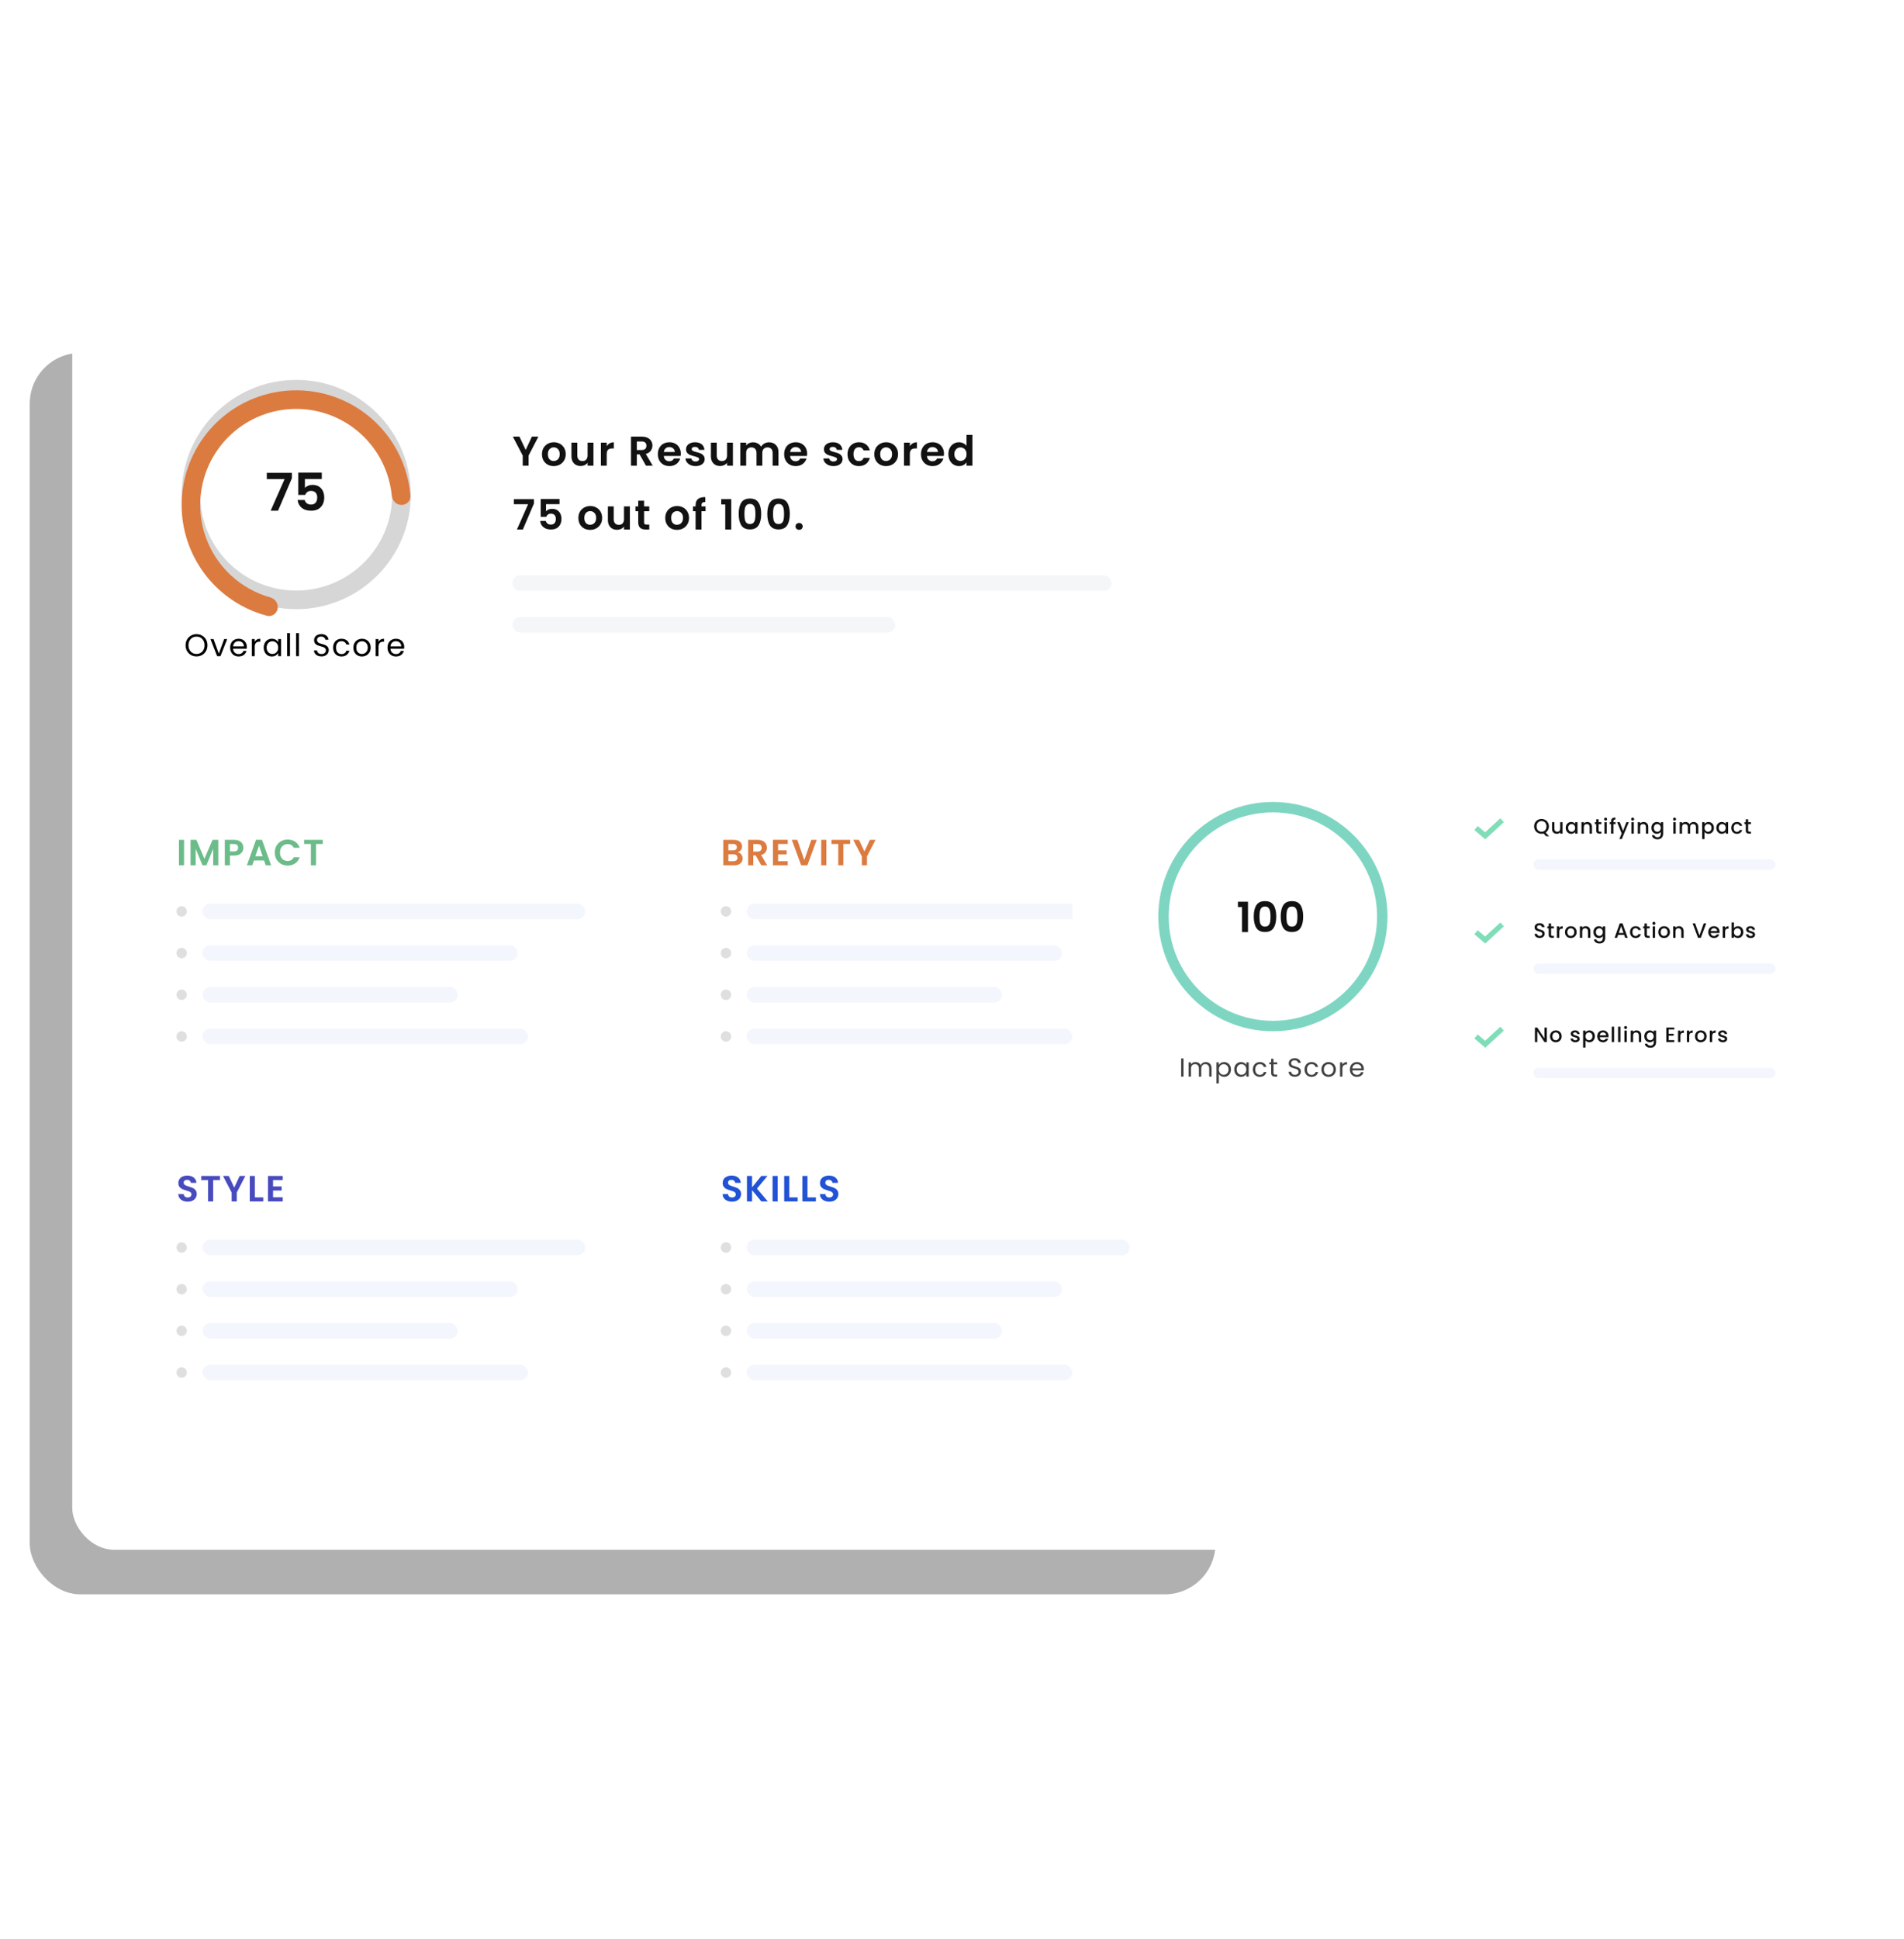<svg width="448" height="456" viewBox="0 0 448 456" fill="none" xmlns="http://www.w3.org/2000/svg">
<rect x="7" y="83" width="279" height="292" rx="11.936" fill="black" fill-opacity="0.31"/>
<rect x="416" y="232" width="130" height="2" transform="rotate(-90 416 232)" fill="white" fill-opacity="0.62"/>
<rect x="197" y="298.343" width="195.43" height="1.826" transform="rotate(-90 197 298.343)" fill="white" fill-opacity="0.62"/>
<rect x="240.835" y="298.343" width="195.43" height="1.826" transform="rotate(-90 240.835 298.343)" fill="white" fill-opacity="0.62"/>
<rect x="284.67" y="297.43" width="194.517" height="1.826" transform="rotate(-90 284.67 297.43)" fill="white" fill-opacity="0.62"/>
<rect x="329" y="232" width="130" height="1" transform="rotate(-90 329 232)" fill="white" fill-opacity="0.62"/>
<rect x="372" y="232" width="130" height="2" transform="rotate(-90 372 232)" fill="white" fill-opacity="0.62"/>
<rect x="418" y="233.504" width="221" height="1.826" transform="rotate(-180 418 233.504)" fill="white" fill-opacity="0.62"/>
<rect x="418" y="148.665" width="221" height="1.826" transform="rotate(-180 418 148.665)" fill="white" fill-opacity="0.62"/>
<rect x="418" y="103.827" width="221" height="1.826" transform="rotate(-180 418 103.827)" fill="white" fill-opacity="0.62"/>
<rect x="17" y="63" width="281.28" height="301.502" rx="9.805" fill="white"/>
<path d="M96.663 116.315C96.663 131.206 84.591 143.278 69.699 143.278C54.807 143.278 42.735 131.206 42.735 116.315C42.735 101.423 54.807 89.351 69.699 89.351C84.591 89.351 96.663 101.423 96.663 116.315ZM47.111 116.315C47.111 128.789 57.224 138.902 69.699 138.902C82.174 138.902 92.287 128.789 92.287 116.315C92.287 103.84 82.174 93.727 69.699 93.727C57.224 93.727 47.111 103.84 47.111 116.315Z" fill="#D6D6D6"/>
<g filter="url(#filter0_d_516_316)">
<path d="M94.475 116.315C95.683 116.315 96.672 115.333 96.574 114.129C96.219 109.767 94.807 105.545 92.445 101.835C89.69 97.508 85.759 94.056 81.111 91.885C76.464 89.714 71.294 88.914 66.207 89.578C61.121 90.242 56.33 92.343 52.396 95.635C48.462 98.927 45.548 103.272 43.998 108.162C42.447 113.051 42.322 118.281 43.64 123.239C44.957 128.196 47.661 132.675 51.434 136.15C54.67 139.129 58.576 141.264 62.807 142.383C63.975 142.691 65.116 141.891 65.329 140.702V140.702C65.542 139.512 64.746 138.386 63.583 138.059C60.17 137.099 57.021 135.346 54.398 132.931C51.237 130.02 48.972 126.268 47.869 122.115C46.765 117.962 46.869 113.581 48.169 109.485C49.468 105.389 51.908 101.749 55.204 98.991C58.5 96.234 62.513 94.474 66.774 93.917C71.035 93.361 75.366 94.031 79.259 95.85C83.152 97.669 86.446 100.56 88.753 104.185C90.668 107.193 91.838 110.602 92.181 114.13C92.298 115.333 93.266 116.315 94.475 116.315V116.315Z" fill="#DC7B40"/>
</g>
<path d="M68.682 112.487L65.422 120.122H63.682L66.966 112.683H62.775V111.212H68.682V112.487ZM75.715 112.671H71.744V114.766C71.916 114.554 72.161 114.382 72.48 114.252C72.798 114.113 73.138 114.043 73.497 114.043C74.151 114.043 74.686 114.186 75.103 114.472C75.519 114.758 75.822 115.126 76.01 115.575C76.198 116.016 76.291 116.49 76.291 116.997C76.291 117.937 76.022 118.692 75.483 119.264C74.951 119.836 74.192 120.122 73.203 120.122C72.271 120.122 71.528 119.889 70.972 119.424C70.417 118.958 70.102 118.349 70.028 117.598H71.695C71.769 117.924 71.932 118.186 72.186 118.382C72.447 118.578 72.778 118.676 73.178 118.676C73.66 118.676 74.024 118.525 74.269 118.223C74.514 117.92 74.637 117.52 74.637 117.021C74.637 116.515 74.51 116.131 74.257 115.869C74.012 115.6 73.648 115.465 73.166 115.465C72.823 115.465 72.537 115.551 72.308 115.722C72.079 115.894 71.916 116.123 71.818 116.409H70.176V111.163H75.715V112.671Z" fill="#121212"/>
<path d="M46.24 154.394C45.764 154.394 45.33 154.283 44.938 154.063C44.546 153.837 44.234 153.526 44.004 153.129C43.779 152.727 43.666 152.276 43.666 151.776C43.666 151.276 43.779 150.827 44.004 150.43C44.234 150.028 44.546 149.717 44.938 149.496C45.33 149.271 45.764 149.158 46.24 149.158C46.72 149.158 47.156 149.271 47.549 149.496C47.941 149.717 48.25 150.026 48.475 150.423C48.701 150.82 48.813 151.271 48.813 151.776C48.813 152.281 48.701 152.732 48.475 153.129C48.25 153.526 47.941 153.837 47.549 154.063C47.156 154.283 46.72 154.394 46.24 154.394ZM46.24 153.813C46.597 153.813 46.919 153.729 47.203 153.563C47.492 153.396 47.718 153.158 47.88 152.849C48.046 152.541 48.13 152.183 48.13 151.776C48.13 151.364 48.046 151.006 47.88 150.702C47.718 150.393 47.495 150.155 47.21 149.989C46.926 149.822 46.602 149.739 46.24 149.739C45.877 149.739 45.553 149.822 45.269 149.989C44.985 150.155 44.759 150.393 44.592 150.702C44.431 151.006 44.35 151.364 44.35 151.776C44.35 152.183 44.431 152.541 44.592 152.849C44.759 153.158 44.985 153.396 45.269 153.563C45.558 153.729 45.882 153.813 46.24 153.813ZM51.491 153.724L52.741 150.312H53.455L51.873 154.342H51.094L49.513 150.312H50.234L51.491 153.724ZM58.084 152.173C58.084 152.3 58.077 152.435 58.062 152.577H54.841C54.866 152.974 55 153.286 55.246 153.511C55.496 153.732 55.797 153.842 56.15 153.842C56.439 153.842 56.679 153.776 56.871 153.644C57.067 153.506 57.204 153.325 57.282 153.099H58.003C57.895 153.487 57.68 153.803 57.356 154.048C57.032 154.288 56.63 154.408 56.15 154.408C55.768 154.408 55.425 154.323 55.121 154.151C54.822 153.979 54.586 153.737 54.415 153.423C54.243 153.104 54.157 152.737 54.157 152.32C54.157 151.903 54.241 151.538 54.407 151.224C54.574 150.91 54.807 150.67 55.106 150.504C55.41 150.332 55.758 150.246 56.15 150.246C56.532 150.246 56.871 150.329 57.165 150.496C57.459 150.663 57.685 150.893 57.841 151.187C58.003 151.477 58.084 151.805 58.084 152.173ZM57.393 152.033C57.393 151.778 57.337 151.56 57.224 151.379C57.111 151.192 56.956 151.053 56.76 150.959C56.569 150.861 56.356 150.812 56.121 150.812C55.782 150.812 55.493 150.92 55.253 151.136C55.018 151.352 54.883 151.651 54.849 152.033H57.393ZM59.931 150.967C60.048 150.736 60.215 150.557 60.431 150.43C60.651 150.303 60.919 150.239 61.232 150.239V150.93H61.056C60.306 150.93 59.931 151.337 59.931 152.151V154.342H59.262V150.312H59.931V150.967ZM62.049 152.313C62.049 151.901 62.132 151.54 62.299 151.232C62.466 150.918 62.694 150.675 62.983 150.504C63.277 150.332 63.603 150.246 63.961 150.246C64.314 150.246 64.62 150.322 64.88 150.474C65.14 150.626 65.334 150.817 65.461 151.048V150.312H66.138V154.342H65.461V153.592C65.329 153.827 65.13 154.024 64.865 154.18C64.606 154.332 64.302 154.408 63.954 154.408C63.596 154.408 63.272 154.32 62.983 154.144C62.694 153.967 62.466 153.72 62.299 153.401C62.132 153.082 62.049 152.719 62.049 152.313ZM65.461 152.32C65.461 152.016 65.4 151.751 65.277 151.526C65.155 151.3 64.988 151.129 64.777 151.011C64.571 150.888 64.343 150.827 64.093 150.827C63.843 150.827 63.615 150.886 63.409 151.004C63.203 151.121 63.039 151.293 62.917 151.518C62.794 151.744 62.733 152.009 62.733 152.313C62.733 152.621 62.794 152.891 62.917 153.121C63.039 153.347 63.203 153.521 63.409 153.644C63.615 153.761 63.843 153.82 64.093 153.82C64.343 153.82 64.571 153.761 64.777 153.644C64.988 153.521 65.155 153.347 65.277 153.121C65.4 152.891 65.461 152.624 65.461 152.32ZM68.232 148.9V154.342H67.563V148.9H68.232ZM70.336 148.9V154.342H69.666V148.9H70.336ZM75.65 154.394C75.312 154.394 75.008 154.335 74.738 154.217C74.474 154.095 74.265 153.928 74.113 153.717C73.961 153.501 73.883 153.254 73.878 152.974H74.591C74.616 153.215 74.714 153.418 74.885 153.585C75.062 153.747 75.317 153.827 75.65 153.827C75.969 153.827 76.219 153.749 76.4 153.592C76.587 153.43 76.68 153.224 76.68 152.974C76.68 152.778 76.626 152.619 76.518 152.496C76.41 152.374 76.275 152.281 76.114 152.217C75.952 152.153 75.734 152.085 75.459 152.011C75.121 151.923 74.849 151.835 74.643 151.746C74.442 151.658 74.268 151.521 74.121 151.334C73.978 151.143 73.907 150.888 73.907 150.57C73.907 150.29 73.978 150.043 74.121 149.827C74.263 149.611 74.461 149.445 74.716 149.327C74.976 149.209 75.273 149.15 75.606 149.15C76.087 149.15 76.479 149.271 76.783 149.511C77.091 149.751 77.266 150.07 77.305 150.467H76.569C76.545 150.271 76.442 150.099 76.26 149.952C76.079 149.8 75.839 149.724 75.54 149.724C75.26 149.724 75.032 149.798 74.856 149.945C74.68 150.087 74.591 150.288 74.591 150.548C74.591 150.734 74.643 150.886 74.746 151.004C74.853 151.121 74.983 151.212 75.135 151.276C75.292 151.334 75.51 151.403 75.79 151.482C76.128 151.575 76.4 151.668 76.606 151.761C76.812 151.849 76.989 151.989 77.136 152.18C77.283 152.366 77.356 152.621 77.356 152.945C77.356 153.195 77.29 153.43 77.158 153.651C77.025 153.872 76.829 154.05 76.569 154.188C76.31 154.325 76.003 154.394 75.65 154.394ZM78.385 152.32C78.385 151.903 78.469 151.54 78.635 151.232C78.802 150.918 79.032 150.675 79.326 150.504C79.626 150.332 79.966 150.246 80.349 150.246C80.844 150.246 81.251 150.366 81.569 150.606C81.893 150.847 82.106 151.18 82.209 151.607H81.488C81.42 151.361 81.285 151.168 81.084 151.026C80.888 150.883 80.643 150.812 80.349 150.812C79.966 150.812 79.657 150.945 79.422 151.209C79.187 151.469 79.069 151.839 79.069 152.32C79.069 152.805 79.187 153.18 79.422 153.445C79.657 153.71 79.966 153.842 80.349 153.842C80.643 153.842 80.888 153.773 81.084 153.636C81.28 153.499 81.415 153.303 81.488 153.048H82.209C82.101 153.46 81.885 153.791 81.562 154.041C81.238 154.286 80.834 154.408 80.349 154.408C79.966 154.408 79.626 154.323 79.326 154.151C79.032 153.979 78.802 153.737 78.635 153.423C78.469 153.109 78.385 152.742 78.385 152.32ZM85.154 154.408C84.776 154.408 84.433 154.323 84.124 154.151C83.82 153.979 83.58 153.737 83.403 153.423C83.232 153.104 83.146 152.737 83.146 152.32C83.146 151.908 83.234 151.545 83.411 151.232C83.592 150.913 83.837 150.67 84.146 150.504C84.455 150.332 84.801 150.246 85.183 150.246C85.566 150.246 85.911 150.332 86.22 150.504C86.529 150.67 86.772 150.91 86.948 151.224C87.129 151.538 87.22 151.903 87.22 152.32C87.22 152.737 87.127 153.104 86.941 153.423C86.759 153.737 86.512 153.979 86.198 154.151C85.884 154.323 85.536 154.408 85.154 154.408ZM85.154 153.82C85.394 153.82 85.619 153.764 85.83 153.651C86.041 153.538 86.21 153.369 86.338 153.144C86.47 152.918 86.536 152.643 86.536 152.32C86.536 151.996 86.472 151.722 86.345 151.496C86.218 151.271 86.051 151.104 85.845 150.996C85.639 150.883 85.416 150.827 85.176 150.827C84.931 150.827 84.705 150.883 84.499 150.996C84.298 151.104 84.136 151.271 84.014 151.496C83.891 151.722 83.83 151.996 83.83 152.32C83.83 152.648 83.889 152.925 84.007 153.151C84.129 153.376 84.291 153.546 84.492 153.658C84.693 153.766 84.913 153.82 85.154 153.82ZM89.063 150.967C89.181 150.736 89.348 150.557 89.563 150.43C89.784 150.303 90.051 150.239 90.365 150.239V150.93H90.188C89.438 150.93 89.063 151.337 89.063 152.151V154.342H88.394V150.312H89.063V150.967ZM95.108 152.173C95.108 152.3 95.101 152.435 95.086 152.577H91.865C91.89 152.974 92.025 153.286 92.27 153.511C92.52 153.732 92.821 153.842 93.174 153.842C93.464 153.842 93.704 153.776 93.895 153.644C94.091 153.506 94.228 153.325 94.307 153.099H95.028C94.92 153.487 94.704 153.803 94.38 154.048C94.057 154.288 93.655 154.408 93.174 154.408C92.792 154.408 92.449 154.323 92.145 154.151C91.846 153.979 91.61 153.737 91.439 153.423C91.267 153.104 91.181 152.737 91.181 152.32C91.181 151.903 91.265 151.538 91.431 151.224C91.598 150.91 91.831 150.67 92.13 150.504C92.434 150.332 92.782 150.246 93.174 150.246C93.557 150.246 93.895 150.329 94.189 150.496C94.483 150.663 94.709 150.893 94.866 151.187C95.028 151.477 95.108 151.805 95.108 152.173ZM94.417 152.033C94.417 151.778 94.361 151.56 94.248 151.379C94.135 151.192 93.981 151.053 93.785 150.959C93.594 150.861 93.38 150.812 93.145 150.812C92.807 150.812 92.517 150.92 92.277 151.136C92.042 151.352 91.907 151.651 91.873 152.033H94.417Z" fill="black"/>
<path d="M126.682 102.699L124.368 107.16V109.543H122.995V107.16L120.671 102.699H122.221L123.691 105.827L125.152 102.699H126.682ZM130.278 109.631C129.755 109.631 129.284 109.517 128.866 109.288C128.447 109.053 128.117 108.723 127.875 108.298C127.64 107.873 127.522 107.383 127.522 106.827C127.522 106.271 127.643 105.781 127.885 105.356C128.134 104.931 128.47 104.605 128.895 104.376C129.32 104.14 129.794 104.023 130.317 104.023C130.84 104.023 131.314 104.14 131.739 104.376C132.163 104.605 132.497 104.931 132.739 105.356C132.987 105.781 133.111 106.271 133.111 106.827C133.111 107.383 132.984 107.873 132.729 108.298C132.481 108.723 132.141 109.053 131.709 109.288C131.284 109.517 130.807 109.631 130.278 109.631ZM130.278 108.435C130.526 108.435 130.758 108.376 130.974 108.259C131.196 108.134 131.373 107.951 131.503 107.709C131.634 107.468 131.699 107.173 131.699 106.827C131.699 106.311 131.562 105.915 131.288 105.641C131.02 105.36 130.689 105.219 130.297 105.219C129.905 105.219 129.575 105.36 129.307 105.641C129.046 105.915 128.915 106.311 128.915 106.827C128.915 107.343 129.042 107.742 129.297 108.023C129.559 108.298 129.885 108.435 130.278 108.435ZM139.638 104.111V109.543H138.256V108.857C138.079 109.092 137.847 109.278 137.56 109.416C137.279 109.546 136.971 109.612 136.638 109.612C136.213 109.612 135.837 109.523 135.511 109.347C135.184 109.164 134.925 108.899 134.736 108.553C134.553 108.2 134.461 107.781 134.461 107.298V104.111H135.834V107.102C135.834 107.533 135.942 107.866 136.158 108.102C136.373 108.33 136.668 108.445 137.04 108.445C137.419 108.445 137.717 108.33 137.932 108.102C138.148 107.866 138.256 107.533 138.256 107.102V104.111H139.638ZM142.758 104.954C142.934 104.667 143.163 104.441 143.444 104.278C143.732 104.114 144.058 104.033 144.425 104.033V105.474H144.062C143.63 105.474 143.303 105.575 143.081 105.778C142.866 105.981 142.758 106.333 142.758 106.837V109.543H141.385V104.111H142.758V104.954ZM152 109.543L150.49 106.876H149.843V109.543H148.47V102.699H151.039C151.568 102.699 152.019 102.794 152.392 102.983C152.764 103.166 153.042 103.418 153.225 103.738C153.415 104.052 153.51 104.405 153.51 104.797C153.51 105.248 153.379 105.657 153.117 106.023C152.856 106.383 152.467 106.631 151.951 106.768L153.588 109.543H152ZM149.843 105.847H150.99C151.362 105.847 151.64 105.758 151.823 105.582C152.006 105.399 152.098 105.147 152.098 104.827C152.098 104.513 152.006 104.271 151.823 104.101C151.64 103.925 151.362 103.836 150.99 103.836H149.843V105.847ZM160.193 106.709C160.193 106.905 160.18 107.082 160.154 107.239H156.183C156.215 107.631 156.353 107.938 156.594 108.16C156.836 108.383 157.134 108.494 157.487 108.494C157.997 108.494 158.359 108.275 158.575 107.837H160.056C159.899 108.36 159.598 108.791 159.154 109.131C158.709 109.465 158.163 109.631 157.516 109.631C156.993 109.631 156.523 109.517 156.104 109.288C155.692 109.053 155.369 108.723 155.134 108.298C154.905 107.873 154.79 107.383 154.79 106.827C154.79 106.265 154.905 105.771 155.134 105.346C155.362 104.922 155.683 104.595 156.094 104.366C156.506 104.137 156.98 104.023 157.516 104.023C158.033 104.023 158.493 104.134 158.899 104.356C159.31 104.578 159.627 104.895 159.85 105.307C160.078 105.712 160.193 106.18 160.193 106.709ZM158.771 106.317C158.765 105.964 158.637 105.683 158.389 105.474C158.14 105.258 157.836 105.15 157.477 105.15C157.137 105.15 156.849 105.255 156.614 105.464C156.385 105.667 156.245 105.951 156.192 106.317H158.771ZM163.666 109.631C163.221 109.631 162.822 109.553 162.469 109.396C162.116 109.232 161.835 109.014 161.626 108.739C161.424 108.464 161.312 108.16 161.293 107.827H162.675C162.702 108.036 162.803 108.209 162.979 108.347C163.162 108.484 163.388 108.553 163.656 108.553C163.917 108.553 164.12 108.5 164.264 108.396C164.414 108.291 164.489 108.157 164.489 107.994C164.489 107.817 164.398 107.687 164.215 107.602C164.038 107.51 163.754 107.412 163.362 107.307C162.956 107.209 162.623 107.108 162.362 107.003C162.107 106.899 161.884 106.739 161.695 106.523C161.512 106.307 161.42 106.016 161.42 105.65C161.42 105.35 161.505 105.075 161.675 104.827C161.852 104.578 162.1 104.382 162.42 104.238C162.747 104.095 163.13 104.023 163.568 104.023C164.215 104.023 164.731 104.186 165.117 104.513C165.502 104.833 165.715 105.268 165.754 105.817H164.44C164.421 105.601 164.329 105.431 164.166 105.307C164.009 105.176 163.796 105.111 163.528 105.111C163.28 105.111 163.087 105.157 162.95 105.248C162.819 105.34 162.754 105.467 162.754 105.631C162.754 105.814 162.845 105.954 163.028 106.052C163.211 106.144 163.496 106.239 163.881 106.337C164.274 106.435 164.597 106.536 164.852 106.641C165.107 106.745 165.326 106.909 165.509 107.131C165.699 107.347 165.797 107.634 165.803 107.994C165.803 108.308 165.715 108.589 165.538 108.837C165.368 109.085 165.12 109.282 164.793 109.425C164.473 109.563 164.097 109.631 163.666 109.631ZM172.45 104.111V109.543H171.068V108.857C170.891 109.092 170.659 109.278 170.372 109.416C170.09 109.546 169.783 109.612 169.45 109.612C169.025 109.612 168.649 109.523 168.322 109.347C167.995 109.164 167.737 108.899 167.548 108.553C167.365 108.2 167.273 107.781 167.273 107.298V104.111H168.646V107.102C168.646 107.533 168.754 107.866 168.969 108.102C169.185 108.33 169.479 108.445 169.852 108.445C170.231 108.445 170.528 108.33 170.744 108.102C170.96 107.866 171.068 107.533 171.068 107.102V104.111H172.45ZM180.943 104.033C181.609 104.033 182.145 104.238 182.551 104.65C182.962 105.056 183.168 105.624 183.168 106.356V109.543H181.796V106.543C181.796 106.118 181.688 105.794 181.472 105.572C181.256 105.343 180.962 105.229 180.59 105.229C180.217 105.229 179.92 105.343 179.697 105.572C179.482 105.794 179.374 106.118 179.374 106.543V109.543H178.001V106.543C178.001 106.118 177.893 105.794 177.677 105.572C177.462 105.343 177.168 105.229 176.795 105.229C176.416 105.229 176.115 105.343 175.893 105.572C175.677 105.794 175.569 106.118 175.569 106.543V109.543H174.197V104.111H175.569V104.768C175.746 104.539 175.971 104.359 176.246 104.229C176.527 104.098 176.834 104.033 177.168 104.033C177.593 104.033 177.972 104.124 178.305 104.307C178.638 104.484 178.897 104.739 179.08 105.072C179.256 104.758 179.511 104.506 179.844 104.317C180.184 104.127 180.55 104.033 180.943 104.033ZM189.913 106.709C189.913 106.905 189.9 107.082 189.873 107.239H185.902C185.935 107.631 186.072 107.938 186.314 108.16C186.556 108.383 186.853 108.494 187.206 108.494C187.716 108.494 188.079 108.275 188.295 107.837H189.775C189.618 108.36 189.318 108.791 188.873 109.131C188.429 109.465 187.883 109.631 187.236 109.631C186.713 109.631 186.242 109.517 185.824 109.288C185.412 109.053 185.089 108.723 184.853 108.298C184.624 107.873 184.51 107.383 184.51 106.827C184.51 106.265 184.624 105.771 184.853 105.346C185.082 104.922 185.402 104.595 185.814 104.366C186.226 104.137 186.7 104.023 187.236 104.023C187.752 104.023 188.213 104.134 188.618 104.356C189.03 104.578 189.347 104.895 189.569 105.307C189.798 105.712 189.913 106.18 189.913 106.709ZM188.491 106.317C188.484 105.964 188.357 105.683 188.109 105.474C187.86 105.258 187.556 105.15 187.197 105.15C186.857 105.15 186.569 105.255 186.334 105.464C186.105 105.667 185.964 105.951 185.912 106.317H188.491ZM196.114 109.631C195.669 109.631 195.271 109.553 194.918 109.396C194.565 109.232 194.284 109.014 194.075 108.739C193.872 108.464 193.761 108.16 193.741 107.827H195.124C195.15 108.036 195.251 108.209 195.428 108.347C195.611 108.484 195.836 108.553 196.104 108.553C196.366 108.553 196.568 108.5 196.712 108.396C196.862 108.291 196.938 108.157 196.938 107.994C196.938 107.817 196.846 107.687 196.663 107.602C196.487 107.51 196.202 107.412 195.81 107.307C195.405 107.209 195.071 107.108 194.81 107.003C194.555 106.899 194.333 106.739 194.143 106.523C193.96 106.307 193.869 106.016 193.869 105.65C193.869 105.35 193.954 105.075 194.124 104.827C194.3 104.578 194.548 104.382 194.869 104.238C195.196 104.095 195.578 104.023 196.016 104.023C196.663 104.023 197.179 104.186 197.565 104.513C197.951 104.833 198.163 105.268 198.202 105.817H196.889C196.869 105.601 196.777 105.431 196.614 105.307C196.457 105.176 196.245 105.111 195.977 105.111C195.728 105.111 195.535 105.157 195.398 105.248C195.267 105.34 195.202 105.467 195.202 105.631C195.202 105.814 195.294 105.954 195.477 106.052C195.66 106.144 195.944 106.239 196.33 106.337C196.722 106.435 197.045 106.536 197.3 106.641C197.555 106.745 197.774 106.909 197.957 107.131C198.147 107.347 198.245 107.634 198.251 107.994C198.251 108.308 198.163 108.589 197.987 108.837C197.817 109.085 197.568 109.282 197.242 109.425C196.921 109.563 196.545 109.631 196.114 109.631ZM199.417 106.827C199.417 106.265 199.532 105.775 199.761 105.356C199.989 104.931 200.306 104.605 200.712 104.376C201.117 104.14 201.581 104.023 202.104 104.023C202.777 104.023 203.333 104.193 203.771 104.533C204.215 104.866 204.513 105.337 204.663 105.945H203.183C203.104 105.709 202.97 105.526 202.781 105.395C202.598 105.258 202.369 105.19 202.094 105.19C201.702 105.19 201.392 105.333 201.163 105.621C200.934 105.902 200.82 106.304 200.82 106.827C200.82 107.343 200.934 107.745 201.163 108.033C201.392 108.314 201.702 108.455 202.094 108.455C202.65 108.455 203.013 108.206 203.183 107.709H204.663C204.513 108.298 204.215 108.765 203.771 109.112C203.326 109.458 202.771 109.631 202.104 109.631C201.581 109.631 201.117 109.517 200.712 109.288C200.306 109.053 199.989 108.726 199.761 108.308C199.532 107.883 199.417 107.389 199.417 106.827ZM208.473 109.631C207.95 109.631 207.479 109.517 207.061 109.288C206.643 109.053 206.313 108.723 206.071 108.298C205.835 107.873 205.718 107.383 205.718 106.827C205.718 106.271 205.839 105.781 206.081 105.356C206.329 104.931 206.666 104.605 207.09 104.376C207.515 104.14 207.989 104.023 208.512 104.023C209.035 104.023 209.509 104.14 209.934 104.376C210.359 104.605 210.692 104.931 210.934 105.356C211.182 105.781 211.307 106.271 211.307 106.827C211.307 107.383 211.179 107.873 210.924 108.298C210.676 108.723 210.336 109.053 209.904 109.288C209.48 109.517 209.002 109.631 208.473 109.631ZM208.473 108.435C208.721 108.435 208.953 108.376 209.169 108.259C209.391 108.134 209.568 107.951 209.699 107.709C209.829 107.468 209.895 107.173 209.895 106.827C209.895 106.311 209.757 105.915 209.483 105.641C209.215 105.36 208.885 105.219 208.493 105.219C208.1 105.219 207.77 105.36 207.502 105.641C207.241 105.915 207.11 106.311 207.11 106.827C207.11 107.343 207.238 107.742 207.492 108.023C207.754 108.298 208.081 108.435 208.473 108.435ZM214.078 104.954C214.255 104.667 214.484 104.441 214.765 104.278C215.052 104.114 215.379 104.033 215.745 104.033V105.474H215.382C214.951 105.474 214.624 105.575 214.402 105.778C214.186 105.981 214.078 106.333 214.078 106.837V109.543H212.706V104.111H214.078V104.954ZM222.112 106.709C222.112 106.905 222.098 107.082 222.072 107.239H218.101C218.134 107.631 218.271 107.938 218.513 108.16C218.755 108.383 219.052 108.494 219.405 108.494C219.915 108.494 220.278 108.275 220.494 107.837H221.974C221.817 108.36 221.517 108.791 221.072 109.131C220.628 109.465 220.082 109.631 219.435 109.631C218.912 109.631 218.441 109.517 218.023 109.288C217.611 109.053 217.288 108.723 217.052 108.298C216.823 107.873 216.709 107.383 216.709 106.827C216.709 106.265 216.823 105.771 217.052 105.346C217.281 104.922 217.601 104.595 218.013 104.366C218.425 104.137 218.899 104.023 219.435 104.023C219.951 104.023 220.412 104.134 220.817 104.356C221.229 104.578 221.546 104.895 221.768 105.307C221.997 105.712 222.112 106.18 222.112 106.709ZM220.69 106.317C220.683 105.964 220.556 105.683 220.307 105.474C220.059 105.258 219.755 105.15 219.396 105.15C219.056 105.15 218.768 105.255 218.533 105.464C218.304 105.667 218.163 105.951 218.111 106.317H220.69ZM223.153 106.807C223.153 106.258 223.261 105.771 223.476 105.346C223.699 104.922 223.999 104.595 224.378 104.366C224.757 104.137 225.179 104.023 225.643 104.023C225.996 104.023 226.333 104.101 226.653 104.258C226.973 104.408 227.228 104.611 227.418 104.866V102.287H228.81V109.543H227.418V108.739C227.248 109.007 227.009 109.223 226.702 109.386C226.395 109.55 226.039 109.631 225.633 109.631C225.176 109.631 224.757 109.514 224.378 109.278C223.999 109.043 223.699 108.713 223.476 108.288C223.261 107.857 223.153 107.363 223.153 106.807ZM227.428 106.827C227.428 106.494 227.362 106.209 227.232 105.974C227.101 105.732 226.924 105.549 226.702 105.425C226.48 105.294 226.241 105.229 225.986 105.229C225.731 105.229 225.496 105.291 225.28 105.415C225.065 105.539 224.888 105.722 224.751 105.964C224.62 106.199 224.555 106.481 224.555 106.807C224.555 107.134 224.62 107.422 224.751 107.67C224.888 107.912 225.065 108.098 225.28 108.229C225.503 108.36 225.738 108.425 225.986 108.425C226.241 108.425 226.48 108.363 226.702 108.239C226.924 108.108 227.101 107.925 227.232 107.69C227.362 107.448 227.428 107.16 227.428 106.827ZM125.633 118.434L123.025 124.543H121.632L124.26 118.591H120.907V117.415H125.633V118.434ZM131.651 118.582H128.475V120.258C128.612 120.088 128.808 119.951 129.063 119.846C129.318 119.735 129.589 119.68 129.877 119.68C130.4 119.68 130.828 119.794 131.161 120.023C131.495 120.252 131.736 120.546 131.887 120.905C132.037 121.258 132.112 121.637 132.112 122.043C132.112 122.794 131.897 123.399 131.465 123.857C131.04 124.314 130.432 124.543 129.641 124.543C128.896 124.543 128.301 124.357 127.857 123.984C127.412 123.611 127.161 123.125 127.102 122.523H128.435C128.494 122.785 128.625 122.994 128.828 123.151C129.037 123.308 129.302 123.386 129.622 123.386C130.007 123.386 130.298 123.265 130.494 123.023C130.691 122.781 130.789 122.461 130.789 122.062C130.789 121.657 130.687 121.35 130.485 121.141C130.289 120.925 129.998 120.817 129.612 120.817C129.337 120.817 129.109 120.886 128.926 121.023C128.743 121.16 128.612 121.343 128.533 121.572H127.22V117.376H131.651V118.582ZM138.847 124.631C138.324 124.631 137.853 124.517 137.435 124.288C137.016 124.053 136.686 123.723 136.444 123.298C136.209 122.873 136.091 122.383 136.091 121.827C136.091 121.271 136.212 120.781 136.454 120.356C136.703 119.931 137.039 119.605 137.464 119.376C137.889 119.14 138.363 119.023 138.886 119.023C139.409 119.023 139.883 119.14 140.308 119.376C140.732 119.605 141.066 119.931 141.308 120.356C141.556 120.781 141.68 121.271 141.68 121.827C141.68 122.383 141.553 122.873 141.298 123.298C141.05 123.723 140.71 124.053 140.278 124.288C139.853 124.517 139.376 124.631 138.847 124.631ZM138.847 123.435C139.095 123.435 139.327 123.376 139.543 123.259C139.765 123.134 139.942 122.951 140.072 122.709C140.203 122.468 140.268 122.173 140.268 121.827C140.268 121.311 140.131 120.915 139.857 120.641C139.589 120.36 139.258 120.219 138.866 120.219C138.474 120.219 138.144 120.36 137.876 120.641C137.614 120.915 137.484 121.311 137.484 121.827C137.484 122.343 137.611 122.742 137.866 123.023C138.128 123.298 138.454 123.435 138.847 123.435ZM148.207 119.111V124.543H146.825V123.857C146.648 124.092 146.416 124.278 146.129 124.416C145.848 124.546 145.54 124.612 145.207 124.612C144.782 124.612 144.406 124.523 144.08 124.347C143.753 124.164 143.494 123.899 143.305 123.553C143.122 123.2 143.03 122.781 143.03 122.298V119.111H144.403V122.102C144.403 122.533 144.511 122.866 144.727 123.102C144.942 123.33 145.236 123.445 145.609 123.445C145.988 123.445 146.286 123.33 146.501 123.102C146.717 122.866 146.825 122.533 146.825 122.102V119.111H148.207ZM151.552 120.239V122.866C151.552 123.049 151.595 123.183 151.68 123.268C151.771 123.347 151.922 123.386 152.131 123.386H152.768V124.543H151.905C150.748 124.543 150.17 123.981 150.17 122.857V120.239H149.523V119.111H150.17V117.768H151.552V119.111H152.768V120.239H151.552ZM159.288 124.631C158.765 124.631 158.295 124.517 157.876 124.288C157.458 124.053 157.128 123.723 156.886 123.298C156.651 122.873 156.533 122.383 156.533 121.827C156.533 121.271 156.654 120.781 156.896 120.356C157.144 119.931 157.481 119.605 157.906 119.376C158.33 119.14 158.804 119.023 159.327 119.023C159.85 119.023 160.324 119.14 160.749 119.376C161.174 119.605 161.507 119.931 161.749 120.356C161.998 120.781 162.122 121.271 162.122 121.827C162.122 122.383 161.994 122.873 161.739 123.298C161.491 123.723 161.151 124.053 160.72 124.288C160.295 124.517 159.818 124.631 159.288 124.631ZM159.288 123.435C159.536 123.435 159.769 123.376 159.984 123.259C160.206 123.134 160.383 122.951 160.514 122.709C160.644 122.468 160.71 122.173 160.71 121.827C160.71 121.311 160.573 120.915 160.298 120.641C160.03 120.36 159.7 120.219 159.308 120.219C158.915 120.219 158.585 120.36 158.317 120.641C158.056 120.915 157.925 121.311 157.925 121.827C157.925 122.343 158.053 122.742 158.308 123.023C158.569 123.298 158.896 123.435 159.288 123.435ZM166.011 120.239H165.06V124.543H163.668V120.239H163.05V119.111H163.668V118.836C163.668 118.17 163.857 117.679 164.237 117.366C164.616 117.052 165.188 116.905 165.952 116.925V118.082C165.619 118.075 165.387 118.131 165.256 118.248C165.126 118.366 165.06 118.578 165.06 118.886V119.111H166.011V120.239ZM169.698 118.66V117.395H172.061V124.543H170.649V118.66H169.698ZM173.809 120.876C173.809 119.745 174.012 118.859 174.417 118.219C174.829 117.578 175.509 117.258 176.457 117.258C177.404 117.258 178.081 117.578 178.486 118.219C178.898 118.859 179.104 119.745 179.104 120.876C179.104 122.013 178.898 122.906 178.486 123.553C178.081 124.2 177.404 124.523 176.457 124.523C175.509 124.523 174.829 124.2 174.417 123.553C174.012 122.906 173.809 122.013 173.809 120.876ZM177.751 120.876C177.751 120.392 177.718 119.987 177.653 119.66C177.594 119.327 177.47 119.055 177.28 118.846C177.097 118.637 176.823 118.533 176.457 118.533C176.091 118.533 175.813 118.637 175.623 118.846C175.44 119.055 175.316 119.327 175.251 119.66C175.192 119.987 175.162 120.392 175.162 120.876C175.162 121.373 175.192 121.791 175.251 122.131C175.309 122.464 175.434 122.736 175.623 122.945C175.813 123.147 176.091 123.249 176.457 123.249C176.823 123.249 177.1 123.147 177.29 122.945C177.48 122.736 177.604 122.464 177.663 122.131C177.721 121.791 177.751 121.373 177.751 120.876ZM180.54 120.876C180.54 119.745 180.743 118.859 181.148 118.219C181.56 117.578 182.24 117.258 183.188 117.258C184.135 117.258 184.812 117.578 185.217 118.219C185.629 118.859 185.835 119.745 185.835 120.876C185.835 122.013 185.629 122.906 185.217 123.553C184.812 124.2 184.135 124.523 183.188 124.523C182.24 124.523 181.56 124.2 181.148 123.553C180.743 122.906 180.54 122.013 180.54 120.876ZM184.482 120.876C184.482 120.392 184.449 119.987 184.384 119.66C184.325 119.327 184.201 119.055 184.011 118.846C183.828 118.637 183.554 118.533 183.188 118.533C182.822 118.533 182.544 118.637 182.354 118.846C182.171 119.055 182.047 119.327 181.982 119.66C181.923 119.987 181.893 120.392 181.893 120.876C181.893 121.373 181.923 121.791 181.982 122.131C182.04 122.464 182.165 122.736 182.354 122.945C182.544 123.147 182.822 123.249 183.188 123.249C183.554 123.249 183.831 123.147 184.021 122.945C184.211 122.736 184.335 122.464 184.394 122.131C184.452 121.791 184.482 121.373 184.482 120.876ZM188.036 124.612C187.788 124.612 187.582 124.536 187.418 124.386C187.261 124.229 187.183 124.036 187.183 123.808C187.183 123.579 187.261 123.389 187.418 123.239C187.582 123.082 187.788 123.004 188.036 123.004C188.278 123.004 188.477 123.082 188.634 123.239C188.791 123.389 188.869 123.579 188.869 123.808C188.869 124.036 188.791 124.229 188.634 124.386C188.477 124.536 188.278 124.612 188.036 124.612Z" fill="#121212"/>
<rect x="120.564" y="135.312" width="140.946" height="3.677" rx="1.838" fill="#F5F6F7"/>
<rect x="120.564" y="145.116" width="90.083" height="3.677" rx="1.838" fill="#F5F6F7"/>
<path d="M43.307 197.54V203.528H42.106V197.54H43.307ZM51.365 197.54V203.528H50.164V199.633L48.56 203.528H47.651L46.038 199.633V203.528H44.837V197.54H46.201L48.105 201.993L50.01 197.54H51.365ZM57.263 199.393C57.263 199.713 57.186 200.014 57.031 200.294C56.883 200.574 56.645 200.8 56.319 200.972C55.999 201.143 55.593 201.229 55.101 201.229H54.097V203.528H52.896V197.54H55.101C55.564 197.54 55.959 197.62 56.285 197.78C56.611 197.94 56.854 198.161 57.014 198.441C57.18 198.721 57.263 199.038 57.263 199.393ZM55.05 200.26C55.381 200.26 55.627 200.185 55.787 200.037C55.948 199.882 56.028 199.668 56.028 199.393C56.028 198.81 55.702 198.518 55.05 198.518H54.097V200.26H55.05ZM62.131 202.387H59.746L59.351 203.528H58.09L60.243 197.531H61.642L63.795 203.528H62.526L62.131 202.387ZM61.805 201.426L60.938 198.921L60.072 201.426H61.805ZM64.652 200.526C64.652 199.936 64.783 199.41 65.046 198.947C65.315 198.478 65.678 198.115 66.136 197.857C66.599 197.594 67.117 197.463 67.689 197.463C68.358 197.463 68.944 197.634 69.448 197.977C69.951 198.321 70.303 198.795 70.503 199.402H69.122C68.984 199.116 68.79 198.901 68.538 198.758C68.292 198.615 68.006 198.544 67.68 198.544C67.331 198.544 67.02 198.627 66.745 198.793C66.476 198.953 66.265 199.181 66.11 199.479C65.962 199.776 65.887 200.125 65.887 200.526C65.887 200.92 65.962 201.269 66.11 201.572C66.265 201.87 66.476 202.101 66.745 202.267C67.02 202.427 67.331 202.507 67.68 202.507C68.006 202.507 68.292 202.436 68.538 202.293C68.79 202.144 68.984 201.927 69.122 201.641H70.503C70.303 202.253 69.951 202.73 69.448 203.074C68.95 203.411 68.364 203.58 67.689 203.58C67.117 203.58 66.599 203.451 66.136 203.194C65.678 202.931 65.315 202.567 65.046 202.104C64.783 201.641 64.652 201.115 64.652 200.526ZM75.947 197.54V198.509H74.351V203.528H73.15V198.509H71.555V197.54H75.947Z" fill="#6BBC89"/>
<rect x="47.642" y="212.525" width="90.083" height="3.677" rx="1.838" fill="#F4F6FD"/>
<rect x="47.642" y="222.33" width="74.15" height="3.677" rx="1.838" fill="#F4F6FD"/>
<rect x="47.642" y="232.135" width="60.055" height="3.677" rx="1.838" fill="#F4F6FD"/>
<rect x="47.642" y="241.94" width="76.601" height="3.677" rx="1.838" fill="#F4F6FD"/>
<circle cx="42.739" cy="214.364" r="1.226" fill="#626262" fill-opacity="0.2"/>
<circle cx="42.739" cy="224.169" r="1.226" fill="#626262" fill-opacity="0.2"/>
<circle cx="42.739" cy="233.974" r="1.226" fill="#626262" fill-opacity="0.2"/>
<circle cx="42.739" cy="243.779" r="1.226" fill="#626262" fill-opacity="0.2"/>
<path d="M44.173 282.641C43.756 282.641 43.378 282.569 43.041 282.426C42.709 282.283 42.446 282.077 42.252 281.809C42.057 281.54 41.957 281.222 41.951 280.856H43.238C43.255 281.102 43.341 281.297 43.495 281.44C43.656 281.583 43.873 281.654 44.148 281.654C44.428 281.654 44.648 281.588 44.808 281.457C44.968 281.32 45.048 281.142 45.048 280.925C45.048 280.748 44.994 280.602 44.885 280.487C44.777 280.373 44.639 280.284 44.474 280.221C44.313 280.153 44.09 280.079 43.804 279.998C43.415 279.884 43.098 279.773 42.852 279.664C42.612 279.549 42.403 279.381 42.226 279.158C42.054 278.929 41.968 278.626 41.968 278.248C41.968 277.894 42.057 277.585 42.234 277.322C42.412 277.059 42.66 276.858 42.981 276.721C43.301 276.578 43.667 276.507 44.079 276.507C44.697 276.507 45.197 276.658 45.58 276.961C45.969 277.259 46.184 277.676 46.224 278.214H44.903C44.891 278.008 44.802 277.839 44.637 277.708C44.476 277.57 44.262 277.502 43.993 277.502C43.759 277.502 43.57 277.562 43.427 277.682C43.29 277.802 43.221 277.977 43.221 278.205C43.221 278.365 43.272 278.5 43.375 278.609C43.484 278.712 43.616 278.797 43.77 278.866C43.93 278.929 44.153 279.003 44.439 279.089C44.828 279.203 45.146 279.318 45.392 279.432C45.638 279.547 45.849 279.718 46.026 279.947C46.204 280.176 46.292 280.476 46.292 280.848C46.292 281.168 46.209 281.465 46.044 281.74C45.878 282.015 45.635 282.235 45.314 282.401C44.994 282.561 44.614 282.641 44.173 282.641ZM51.752 276.592V277.562H50.156V282.581H48.955V277.562H47.359V276.592H51.752ZM57.733 276.592L55.708 280.496V282.581H54.507V280.496L52.474 276.592H53.83L55.116 279.329L56.395 276.592H57.733ZM59.97 281.629H61.943V282.581H58.769V276.592H59.97V281.629ZM64.251 277.562V279.063H66.267V280.016H64.251V281.603H66.525V282.581H63.05V276.584H66.525V277.562H64.251Z" fill="#484BBE"/>
<rect x="47.642" y="291.578" width="90.083" height="3.677" rx="1.838" fill="#F4F6FD"/>
<rect x="47.642" y="301.383" width="74.15" height="3.677" rx="1.838" fill="#F4F6FD"/>
<rect x="47.642" y="311.188" width="60.055" height="3.677" rx="1.838" fill="#F4F6FD"/>
<rect x="47.642" y="320.993" width="76.601" height="3.677" rx="1.838" fill="#F4F6FD"/>
<circle cx="42.739" cy="293.416" r="1.226" fill="#626262" fill-opacity="0.2"/>
<circle cx="42.739" cy="303.221" r="1.226" fill="#626262" fill-opacity="0.2"/>
<circle cx="42.739" cy="313.026" r="1.226" fill="#626262" fill-opacity="0.2"/>
<circle cx="42.739" cy="322.831" r="1.226" fill="#626262" fill-opacity="0.2"/>
<path d="M173.579 200.457C173.917 200.52 174.194 200.689 174.411 200.963C174.629 201.238 174.737 201.552 174.737 201.907C174.737 202.227 174.657 202.51 174.497 202.756C174.343 202.996 174.117 203.185 173.819 203.322C173.522 203.46 173.17 203.528 172.764 203.528H170.182V197.54H172.653C173.059 197.54 173.408 197.606 173.699 197.737C173.997 197.869 174.22 198.052 174.369 198.286C174.523 198.521 174.6 198.787 174.6 199.084C174.6 199.433 174.506 199.725 174.317 199.959C174.134 200.194 173.888 200.36 173.579 200.457ZM171.383 200.011H172.481C172.767 200.011 172.987 199.948 173.142 199.822C173.296 199.69 173.373 199.505 173.373 199.264C173.373 199.024 173.296 198.838 173.142 198.707C172.987 198.575 172.767 198.509 172.481 198.509H171.383V200.011ZM172.593 202.55C172.884 202.55 173.11 202.482 173.27 202.344C173.436 202.207 173.519 202.013 173.519 201.761C173.519 201.504 173.433 201.303 173.262 201.16C173.09 201.012 172.859 200.937 172.567 200.937H171.383V202.55H172.593ZM179.126 203.528L177.805 201.195H177.239V203.528H176.038V197.54H178.286C178.749 197.54 179.144 197.623 179.47 197.789C179.796 197.949 180.039 198.169 180.199 198.449C180.365 198.724 180.448 199.033 180.448 199.376C180.448 199.771 180.333 200.128 180.104 200.448C179.876 200.763 179.535 200.98 179.084 201.1L180.516 203.528H179.126ZM177.239 200.294H178.243C178.569 200.294 178.812 200.217 178.972 200.062C179.132 199.902 179.212 199.682 179.212 199.402C179.212 199.127 179.132 198.915 178.972 198.767C178.812 198.612 178.569 198.535 178.243 198.535H177.239V200.294ZM183.078 198.509V200.011H185.094V200.963H183.078V202.55H185.352V203.528H181.877V197.531H185.352V198.509H183.078ZM192.166 197.54L189.969 203.528H188.511L186.315 197.54H187.602L189.249 202.301L190.887 197.54H192.166ZM194.43 197.54V203.528H193.229V197.54H194.43ZM200.035 197.54V198.509H198.439V203.528H197.238V198.509H195.643V197.54H200.035ZM206.016 197.54L203.992 201.444V203.528H202.79V201.444L200.757 197.54H202.113L203.4 200.277L204.678 197.54H206.016Z" fill="#DC7B40"/>
<rect x="175.718" y="212.526" width="90.083" height="3.677" rx="1.838" fill="#F4F6FD"/>
<rect x="175.718" y="222.33" width="74.15" height="3.677" rx="1.838" fill="#F4F6FD"/>
<rect x="175.718" y="232.135" width="60.055" height="3.677" rx="1.838" fill="#F4F6FD"/>
<rect x="175.718" y="241.94" width="76.601" height="3.677" rx="1.838" fill="#F4F6FD"/>
<circle cx="170.815" cy="214.364" r="1.226" fill="#626262" fill-opacity="0.2"/>
<circle cx="170.815" cy="224.169" r="1.226" fill="#626262" fill-opacity="0.2"/>
<circle cx="170.815" cy="233.974" r="1.226" fill="#626262" fill-opacity="0.2"/>
<circle cx="170.815" cy="243.779" r="1.226" fill="#626262" fill-opacity="0.2"/>
<path d="M172.249 282.641C171.832 282.641 171.454 282.569 171.117 282.426C170.785 282.283 170.522 282.077 170.328 281.809C170.133 281.54 170.033 281.222 170.027 280.856H171.314C171.331 281.102 171.417 281.297 171.572 281.44C171.732 281.583 171.949 281.654 172.224 281.654C172.504 281.654 172.724 281.588 172.884 281.457C173.044 281.32 173.125 281.142 173.125 280.925C173.125 280.748 173.07 280.602 172.962 280.487C172.853 280.373 172.716 280.284 172.55 280.221C172.39 280.153 172.167 280.079 171.881 279.998C171.492 279.884 171.174 279.773 170.928 279.664C170.688 279.549 170.479 279.381 170.302 279.158C170.13 278.929 170.045 278.626 170.045 278.248C170.045 277.894 170.133 277.585 170.311 277.322C170.488 277.059 170.737 276.858 171.057 276.721C171.377 276.578 171.743 276.507 172.155 276.507C172.773 276.507 173.273 276.658 173.656 276.961C174.045 277.259 174.26 277.676 174.3 278.214H172.979C172.967 278.008 172.879 277.839 172.713 277.708C172.553 277.57 172.338 277.502 172.069 277.502C171.835 277.502 171.646 277.562 171.503 277.682C171.366 277.802 171.297 277.977 171.297 278.205C171.297 278.365 171.349 278.5 171.452 278.609C171.56 278.712 171.692 278.797 171.846 278.866C172.006 278.929 172.229 279.003 172.515 279.089C172.904 279.203 173.222 279.318 173.468 279.432C173.714 279.547 173.925 279.718 174.103 279.947C174.28 280.176 174.369 280.476 174.369 280.848C174.369 281.168 174.286 281.465 174.12 281.74C173.954 282.015 173.711 282.235 173.39 282.401C173.07 282.561 172.69 282.641 172.249 282.641ZM179.133 282.581L176.954 279.913V282.581H175.753V276.592H176.954V279.278L179.133 276.592H180.583L178.112 279.561L180.652 282.581H179.133ZM182.986 276.592V282.581H181.785V276.592H182.986ZM185.717 281.629H187.69V282.581H184.516V276.592H185.717V281.629ZM189.998 281.629H191.971V282.581H188.797V276.592H189.998V281.629ZM195.146 282.641C194.728 282.641 194.351 282.569 194.013 282.426C193.681 282.283 193.418 282.077 193.224 281.809C193.029 281.54 192.929 281.222 192.923 280.856H194.21C194.228 281.102 194.313 281.297 194.468 281.44C194.628 281.583 194.845 281.654 195.12 281.654C195.4 281.654 195.62 281.588 195.78 281.457C195.941 281.32 196.021 281.142 196.021 280.925C196.021 280.748 195.966 280.602 195.858 280.487C195.749 280.373 195.612 280.284 195.446 280.221C195.286 280.153 195.063 280.079 194.777 279.998C194.388 279.884 194.07 279.773 193.824 279.664C193.584 279.549 193.375 279.381 193.198 279.158C193.026 278.929 192.941 278.626 192.941 278.248C192.941 277.894 193.029 277.585 193.207 277.322C193.384 277.059 193.633 276.858 193.953 276.721C194.273 276.578 194.639 276.507 195.051 276.507C195.669 276.507 196.169 276.658 196.553 276.961C196.941 277.259 197.156 277.676 197.196 278.214H195.875C195.863 278.008 195.775 277.839 195.609 277.708C195.449 277.57 195.234 277.502 194.965 277.502C194.731 277.502 194.542 277.562 194.399 277.682C194.262 277.802 194.193 277.977 194.193 278.205C194.193 278.365 194.245 278.5 194.348 278.609C194.456 278.712 194.588 278.797 194.742 278.866C194.902 278.929 195.126 279.003 195.412 279.089C195.8 279.203 196.118 279.318 196.364 279.432C196.61 279.547 196.821 279.718 196.999 279.947C197.176 280.176 197.265 280.476 197.265 280.848C197.265 281.168 197.182 281.465 197.016 281.74C196.85 282.015 196.607 282.235 196.287 282.401C195.966 282.561 195.586 282.641 195.146 282.641Z" fill="#2252D5"/>
<rect x="175.718" y="291.578" width="90.083" height="3.677" rx="1.838" fill="#F4F6FD"/>
<rect x="175.718" y="301.383" width="74.15" height="3.677" rx="1.838" fill="#F4F6FD"/>
<rect x="175.718" y="311.188" width="60.055" height="3.677" rx="1.838" fill="#F4F6FD"/>
<rect x="175.718" y="320.993" width="76.601" height="3.677" rx="1.838" fill="#F4F6FD"/>
<circle cx="170.815" cy="293.416" r="1.226" fill="#626262" fill-opacity="0.2"/>
<circle cx="170.815" cy="303.221" r="1.226" fill="#626262" fill-opacity="0.2"/>
<circle cx="170.815" cy="313.026" r="1.226" fill="#626262" fill-opacity="0.2"/>
<circle cx="170.815" cy="322.831" r="1.226" fill="#626262" fill-opacity="0.2"/>
<g filter="url(#filter1_d_516_316)">
<path d="M252.318 177.595C252.318 172.18 256.708 167.791 262.123 167.791H428.195C433.61 167.791 438 172.18 438 177.595V266.453C438 271.868 433.61 276.258 428.195 276.258H262.123C256.708 276.258 252.318 271.868 252.318 266.453V177.595Z" fill="white"/>
</g>
<circle cx="299.506" cy="215.59" r="25.738" stroke="#7ED6C2" stroke-width="2.451"/>
<path d="M291.28 213.353V212.088H293.643V219.236H292.231V213.353H291.28ZM294.999 215.569C294.999 214.438 295.201 213.552 295.607 212.912C296.019 212.271 296.698 211.951 297.646 211.951C298.594 211.951 299.27 212.271 299.676 212.912C300.088 213.552 300.293 214.438 300.293 215.569C300.293 216.706 300.088 217.599 299.676 218.246C299.27 218.893 298.594 219.216 297.646 219.216C296.698 219.216 296.019 218.893 295.607 218.246C295.201 217.599 294.999 216.706 294.999 215.569ZM298.94 215.569C298.94 215.085 298.908 214.68 298.842 214.353C298.784 214.02 298.659 213.748 298.47 213.539C298.287 213.33 298.012 213.226 297.646 213.226C297.28 213.226 297.002 213.33 296.813 213.539C296.63 213.748 296.505 214.02 296.44 214.353C296.381 214.68 296.352 215.085 296.352 215.569C296.352 216.066 296.381 216.484 296.44 216.824C296.499 217.157 296.623 217.429 296.813 217.638C297.002 217.84 297.28 217.942 297.646 217.942C298.012 217.942 298.29 217.84 298.48 217.638C298.669 217.429 298.793 217.157 298.852 216.824C298.911 216.484 298.94 216.066 298.94 215.569ZM301.338 215.569C301.338 214.438 301.54 213.552 301.945 212.912C302.357 212.271 303.037 211.951 303.985 211.951C304.933 211.951 305.609 212.271 306.015 212.912C306.426 213.552 306.632 214.438 306.632 215.569C306.632 216.706 306.426 217.599 306.015 218.246C305.609 218.893 304.933 219.216 303.985 219.216C303.037 219.216 302.357 218.893 301.945 218.246C301.54 217.599 301.338 216.706 301.338 215.569ZM305.279 215.569C305.279 215.085 305.246 214.68 305.181 214.353C305.122 214.02 304.998 213.748 304.809 213.539C304.625 213.33 304.351 213.226 303.985 213.226C303.619 213.226 303.341 213.33 303.151 213.539C302.968 213.748 302.844 214.02 302.779 214.353C302.72 214.68 302.691 215.085 302.691 215.569C302.691 216.066 302.72 216.484 302.779 216.824C302.838 217.157 302.962 217.429 303.151 217.638C303.341 217.84 303.619 217.942 303.985 217.942C304.351 217.942 304.629 217.84 304.818 217.638C305.008 217.429 305.132 217.157 305.191 216.824C305.25 216.484 305.279 216.066 305.279 215.569Z" fill="#121212"/>
<path d="M278.474 248.959V253.23H277.916V248.959H278.474ZM283.708 249.811C283.969 249.811 284.202 249.866 284.406 249.976C284.611 250.082 284.772 250.244 284.891 250.46C285.009 250.677 285.068 250.94 285.068 251.251V253.23H284.517V251.33C284.517 250.995 284.433 250.74 284.265 250.564C284.102 250.385 283.879 250.295 283.598 250.295C283.307 250.295 283.077 250.389 282.905 250.577C282.733 250.76 282.648 251.028 282.648 251.379V253.23H282.096V251.33C282.096 250.995 282.012 250.74 281.845 250.564C281.681 250.385 281.459 250.295 281.177 250.295C280.887 250.295 280.656 250.389 280.484 250.577C280.313 250.76 280.227 251.028 280.227 251.379V253.23H279.669V249.872H280.227V250.356C280.337 250.18 280.484 250.046 280.668 249.952C280.856 249.858 281.063 249.811 281.287 249.811C281.569 249.811 281.818 249.874 282.035 250.001C282.251 250.127 282.413 250.313 282.519 250.558C282.613 250.321 282.768 250.137 282.985 250.007C283.201 249.876 283.442 249.811 283.708 249.811ZM286.786 250.491C286.896 250.299 287.06 250.139 287.276 250.013C287.497 249.882 287.752 249.817 288.042 249.817C288.34 249.817 288.61 249.888 288.851 250.031C289.096 250.174 289.288 250.376 289.427 250.638C289.566 250.895 289.635 251.196 289.635 251.539C289.635 251.878 289.566 252.18 289.427 252.446C289.288 252.711 289.096 252.918 288.851 253.065C288.61 253.212 288.34 253.285 288.042 253.285C287.756 253.285 287.503 253.222 287.282 253.095C287.066 252.965 286.9 252.803 286.786 252.611V254.823H286.228V249.872H286.786V250.491ZM289.065 251.539C289.065 251.285 289.014 251.065 288.912 250.877C288.81 250.689 288.671 250.546 288.496 250.448C288.324 250.35 288.134 250.301 287.926 250.301C287.721 250.301 287.531 250.352 287.356 250.454C287.184 250.552 287.045 250.697 286.939 250.889C286.837 251.077 286.786 251.296 286.786 251.545C286.786 251.798 286.837 252.021 286.939 252.213C287.045 252.401 287.184 252.546 287.356 252.648C287.531 252.746 287.721 252.795 287.926 252.795C288.134 252.795 288.324 252.746 288.496 252.648C288.671 252.546 288.81 252.401 288.912 252.213C289.014 252.021 289.065 251.796 289.065 251.539ZM290.406 251.539C290.406 251.196 290.476 250.895 290.615 250.638C290.753 250.376 290.943 250.174 291.184 250.031C291.43 249.888 291.701 249.817 291.999 249.817C292.294 249.817 292.549 249.88 292.765 250.007C292.982 250.133 293.143 250.293 293.25 250.485V249.872H293.813V253.23H293.25V252.605C293.139 252.801 292.974 252.965 292.753 253.095C292.537 253.222 292.283 253.285 291.993 253.285C291.695 253.285 291.425 253.212 291.184 253.065C290.943 252.918 290.753 252.711 290.615 252.446C290.476 252.18 290.406 251.878 290.406 251.539ZM293.25 251.545C293.25 251.292 293.199 251.071 293.096 250.883C292.994 250.695 292.855 250.552 292.68 250.454C292.508 250.352 292.318 250.301 292.11 250.301C291.901 250.301 291.711 250.35 291.54 250.448C291.368 250.546 291.231 250.689 291.129 250.877C291.027 251.065 290.976 251.285 290.976 251.539C290.976 251.796 291.027 252.021 291.129 252.213C291.231 252.401 291.368 252.546 291.54 252.648C291.711 252.746 291.901 252.795 292.11 252.795C292.318 252.795 292.508 252.746 292.68 252.648C292.855 252.546 292.994 252.401 293.096 252.213C293.199 252.021 293.25 251.798 293.25 251.545ZM294.793 251.545C294.793 251.198 294.862 250.895 295.001 250.638C295.14 250.376 295.332 250.174 295.577 250.031C295.826 249.888 296.11 249.817 296.429 249.817C296.841 249.817 297.18 249.917 297.446 250.117C297.716 250.317 297.893 250.595 297.979 250.95H297.379C297.321 250.746 297.209 250.585 297.042 250.466C296.878 250.348 296.674 250.289 296.429 250.289C296.11 250.289 295.853 250.399 295.657 250.62C295.461 250.836 295.362 251.145 295.362 251.545C295.362 251.949 295.461 252.262 295.657 252.482C295.853 252.703 296.11 252.813 296.429 252.813C296.674 252.813 296.878 252.756 297.042 252.642C297.205 252.527 297.317 252.364 297.379 252.152H297.979C297.889 252.495 297.71 252.77 297.44 252.979C297.17 253.183 296.833 253.285 296.429 253.285C296.11 253.285 295.826 253.214 295.577 253.071C295.332 252.928 295.14 252.726 295.001 252.464C294.862 252.203 294.793 251.896 294.793 251.545ZM299.649 250.332V252.311C299.649 252.474 299.683 252.591 299.753 252.66C299.822 252.726 299.943 252.758 300.114 252.758H300.525V253.23H300.022C299.712 253.23 299.479 253.159 299.324 253.016C299.169 252.873 299.091 252.638 299.091 252.311V250.332H298.656V249.872H299.091V249.026H299.649V249.872H300.525V250.332H299.649ZM304.679 253.273C304.397 253.273 304.144 253.224 303.919 253.126C303.698 253.024 303.525 252.885 303.398 252.709C303.271 252.529 303.206 252.323 303.202 252.09H303.796C303.817 252.29 303.899 252.46 304.042 252.599C304.189 252.734 304.401 252.801 304.679 252.801C304.944 252.801 305.153 252.736 305.304 252.605C305.459 252.47 305.537 252.299 305.537 252.09C305.537 251.927 305.492 251.794 305.402 251.692C305.312 251.59 305.2 251.512 305.065 251.459C304.93 251.406 304.748 251.349 304.52 251.287C304.238 251.214 304.011 251.14 303.839 251.067C303.672 250.993 303.527 250.879 303.404 250.724C303.286 250.564 303.227 250.352 303.227 250.086C303.227 249.854 303.286 249.647 303.404 249.467C303.523 249.288 303.688 249.149 303.901 249.051C304.117 248.953 304.364 248.904 304.642 248.904C305.042 248.904 305.369 249.004 305.623 249.204C305.88 249.404 306.025 249.67 306.058 250.001H305.445C305.424 249.837 305.339 249.694 305.188 249.572C305.036 249.445 304.836 249.382 304.587 249.382C304.354 249.382 304.164 249.443 304.017 249.566C303.87 249.684 303.796 249.851 303.796 250.068C303.796 250.223 303.839 250.35 303.925 250.448C304.015 250.546 304.123 250.622 304.25 250.675C304.381 250.724 304.562 250.781 304.795 250.846C305.077 250.924 305.304 251.002 305.476 251.079C305.647 251.153 305.794 251.269 305.917 251.428C306.039 251.584 306.101 251.796 306.101 252.066C306.101 252.274 306.045 252.47 305.935 252.654C305.825 252.838 305.661 252.987 305.445 253.101C305.228 253.216 304.973 253.273 304.679 253.273ZM306.958 251.545C306.958 251.198 307.027 250.895 307.166 250.638C307.305 250.376 307.497 250.174 307.742 250.031C307.992 249.888 308.276 249.817 308.594 249.817C309.007 249.817 309.346 249.917 309.611 250.117C309.881 250.317 310.059 250.595 310.145 250.95H309.544C309.487 250.746 309.375 250.585 309.207 250.466C309.044 250.348 308.839 250.289 308.594 250.289C308.276 250.289 308.018 250.399 307.822 250.62C307.626 250.836 307.528 251.145 307.528 251.545C307.528 251.949 307.626 252.262 307.822 252.482C308.018 252.703 308.276 252.813 308.594 252.813C308.839 252.813 309.044 252.756 309.207 252.642C309.37 252.527 309.483 252.364 309.544 252.152H310.145C310.055 252.495 309.875 252.77 309.605 252.979C309.336 253.183 308.999 253.285 308.594 253.285C308.276 253.285 307.992 253.214 307.742 253.071C307.497 252.928 307.305 252.726 307.166 252.464C307.027 252.203 306.958 251.896 306.958 251.545ZM312.598 253.285C312.284 253.285 311.998 253.214 311.741 253.071C311.487 252.928 311.287 252.726 311.14 252.464C310.997 252.199 310.925 251.892 310.925 251.545C310.925 251.202 310.999 250.899 311.146 250.638C311.297 250.372 311.502 250.17 311.759 250.031C312.016 249.888 312.304 249.817 312.623 249.817C312.942 249.817 313.23 249.888 313.487 250.031C313.744 250.17 313.947 250.37 314.094 250.632C314.245 250.893 314.32 251.198 314.32 251.545C314.32 251.892 314.243 252.199 314.088 252.464C313.936 252.726 313.73 252.928 313.469 253.071C313.207 253.214 312.917 253.285 312.598 253.285ZM312.598 252.795C312.799 252.795 312.987 252.748 313.162 252.654C313.338 252.56 313.479 252.419 313.585 252.231C313.695 252.043 313.751 251.815 313.751 251.545C313.751 251.275 313.697 251.046 313.591 250.859C313.485 250.671 313.346 250.532 313.174 250.442C313.003 250.348 312.817 250.301 312.617 250.301C312.413 250.301 312.225 250.348 312.053 250.442C311.886 250.532 311.751 250.671 311.649 250.859C311.546 251.046 311.495 251.275 311.495 251.545C311.495 251.819 311.544 252.049 311.642 252.237C311.745 252.425 311.879 252.566 312.047 252.66C312.214 252.75 312.398 252.795 312.598 252.795ZM315.856 250.417C315.954 250.225 316.093 250.076 316.273 249.97C316.457 249.864 316.68 249.811 316.941 249.811V250.387H316.794C316.169 250.387 315.856 250.726 315.856 251.404V253.23H315.299V249.872H315.856V250.417ZM320.894 251.422C320.894 251.529 320.888 251.641 320.876 251.759H318.192C318.212 252.09 318.324 252.35 318.529 252.538C318.737 252.721 318.988 252.813 319.282 252.813C319.523 252.813 319.724 252.758 319.883 252.648C320.046 252.534 320.161 252.382 320.226 252.194H320.827C320.737 252.517 320.557 252.781 320.287 252.985C320.018 253.185 319.683 253.285 319.282 253.285C318.964 253.285 318.678 253.214 318.424 253.071C318.175 252.928 317.979 252.726 317.836 252.464C317.693 252.199 317.622 251.892 317.622 251.545C317.622 251.198 317.691 250.893 317.83 250.632C317.969 250.37 318.163 250.17 318.412 250.031C318.665 249.888 318.956 249.817 319.282 249.817C319.601 249.817 319.883 249.886 320.128 250.025C320.373 250.164 320.561 250.356 320.692 250.601C320.827 250.842 320.894 251.116 320.894 251.422ZM320.318 251.306C320.318 251.093 320.271 250.912 320.177 250.76C320.083 250.605 319.954 250.489 319.791 250.411C319.632 250.329 319.454 250.289 319.258 250.289C318.976 250.289 318.735 250.378 318.535 250.558C318.339 250.738 318.226 250.987 318.198 251.306H320.318Z" fill="#121212" fill-opacity="0.8"/>
<path d="M347.307 194.754L349.451 196.592L353.435 192.916" stroke="#7FDDB8" stroke-width="1.226"/>
<path d="M363.794 196.695L363.196 196.048C363.049 196.09 362.887 196.111 362.711 196.111C362.394 196.111 362.101 196.038 361.833 195.891C361.569 195.741 361.358 195.533 361.201 195.268C361.047 195 360.97 194.7 360.97 194.366C360.97 194.033 361.047 193.734 361.201 193.469C361.358 193.204 361.569 192.998 361.833 192.851C362.101 192.701 362.394 192.626 362.711 192.626C363.031 192.626 363.324 192.701 363.588 192.851C363.856 192.998 364.067 193.204 364.221 193.469C364.374 193.734 364.451 194.033 364.451 194.366C364.451 194.68 364.383 194.964 364.245 195.219C364.111 195.471 363.925 195.674 363.686 195.827L364.505 196.695H363.794ZM361.544 194.366C361.544 194.618 361.593 194.84 361.691 195.033C361.792 195.222 361.931 195.37 362.108 195.474C362.284 195.575 362.485 195.626 362.711 195.626C362.936 195.626 363.137 195.575 363.314 195.474C363.49 195.37 363.628 195.222 363.726 195.033C363.827 194.84 363.878 194.618 363.878 194.366C363.878 194.115 363.827 193.894 363.726 193.704C363.628 193.515 363.49 193.369 363.314 193.268C363.137 193.167 362.936 193.116 362.711 193.116C362.485 193.116 362.284 193.167 362.108 193.268C361.931 193.369 361.792 193.515 361.691 193.704C361.593 193.894 361.544 194.115 361.544 194.366ZM367.658 193.376V196.077H367.099V195.758C367.011 195.87 366.895 195.958 366.751 196.023C366.61 196.085 366.46 196.116 366.3 196.116C366.088 196.116 365.896 196.072 365.726 195.984C365.56 195.896 365.427 195.765 365.329 195.592C365.235 195.419 365.187 195.209 365.187 194.964V193.376H365.741V194.881C365.741 195.123 365.802 195.309 365.922 195.44C366.043 195.567 366.208 195.631 366.418 195.631C366.627 195.631 366.792 195.567 366.913 195.44C367.037 195.309 367.099 195.123 367.099 194.881V193.376H367.658ZM368.405 194.714C368.405 194.443 368.461 194.203 368.572 193.994C368.686 193.784 368.84 193.623 369.033 193.508C369.229 193.391 369.445 193.332 369.68 193.332C369.892 193.332 370.077 193.374 370.234 193.459C370.394 193.541 370.521 193.644 370.616 193.768V193.376H371.18V196.077H370.616V195.675C370.521 195.803 370.392 195.909 370.229 195.994C370.065 196.079 369.879 196.121 369.67 196.121C369.438 196.121 369.226 196.062 369.033 195.945C368.84 195.824 368.686 195.657 368.572 195.445C368.461 195.229 368.405 194.986 368.405 194.714ZM370.616 194.724C370.616 194.538 370.577 194.376 370.499 194.239C370.423 194.101 370.324 193.997 370.199 193.925C370.075 193.853 369.941 193.817 369.797 193.817C369.654 193.817 369.52 193.853 369.395 193.925C369.271 193.994 369.17 194.097 369.092 194.234C369.016 194.368 368.979 194.528 368.979 194.714C368.979 194.901 369.016 195.064 369.092 195.205C369.17 195.345 369.271 195.453 369.395 195.528C369.523 195.6 369.657 195.636 369.797 195.636C369.941 195.636 370.075 195.6 370.199 195.528C370.324 195.456 370.423 195.352 370.499 195.214C370.577 195.074 370.616 194.91 370.616 194.724ZM373.473 193.332C373.685 193.332 373.875 193.376 374.042 193.464C374.212 193.552 374.344 193.683 374.439 193.856C374.534 194.03 374.581 194.239 374.581 194.484V196.077H374.027V194.567C374.027 194.325 373.967 194.141 373.846 194.013C373.725 193.882 373.56 193.817 373.35 193.817C373.141 193.817 372.975 193.882 372.85 194.013C372.729 194.141 372.669 194.325 372.669 194.567V196.077H372.11V193.376H372.669V193.685C372.761 193.574 372.877 193.487 373.017 193.425C373.161 193.363 373.313 193.332 373.473 193.332ZM376.142 193.832V195.327C376.142 195.428 376.165 195.502 376.211 195.548C376.26 195.59 376.341 195.611 376.456 195.611H376.799V196.077H376.358C376.106 196.077 375.913 196.018 375.779 195.901C375.645 195.783 375.578 195.592 375.578 195.327V193.832H375.26V193.376H375.578V192.704H376.142V193.376H376.799V193.832H376.142ZM377.794 193.018C377.693 193.018 377.608 192.984 377.54 192.915C377.471 192.846 377.437 192.761 377.437 192.66C377.437 192.559 377.471 192.474 377.54 192.405C377.608 192.337 377.693 192.302 377.794 192.302C377.893 192.302 377.976 192.337 378.045 192.405C378.113 192.474 378.147 192.559 378.147 192.66C378.147 192.761 378.113 192.846 378.045 192.915C377.976 192.984 377.893 193.018 377.794 193.018ZM378.069 193.376V196.077H377.51V193.376H378.069ZM380.131 193.832H379.631V196.077H379.068V193.832H378.749V193.376H379.068V193.185C379.068 192.874 379.149 192.649 379.313 192.508C379.479 192.364 379.739 192.292 380.092 192.292V192.758C379.922 192.758 379.803 192.791 379.734 192.856C379.666 192.918 379.631 193.028 379.631 193.185V193.376H380.131V193.832ZM383.254 193.376L381.597 197.347H381.019L381.568 196.033L380.504 193.376H381.127L381.887 195.435L382.676 193.376H383.254ZM384.157 193.018C384.055 193.018 383.97 192.984 383.902 192.915C383.833 192.846 383.799 192.761 383.799 192.66C383.799 192.559 383.833 192.474 383.902 192.405C383.97 192.337 384.055 192.302 384.157 192.302C384.255 192.302 384.338 192.337 384.407 192.405C384.475 192.474 384.51 192.559 384.51 192.66C384.51 192.761 384.475 192.846 384.407 192.915C384.338 192.984 384.255 193.018 384.157 193.018ZM384.431 193.376V196.077H383.872V193.376H384.431ZM386.724 193.332C386.936 193.332 387.126 193.376 387.293 193.464C387.463 193.552 387.595 193.683 387.69 193.856C387.784 194.03 387.832 194.239 387.832 194.484V196.077H387.278V194.567C387.278 194.325 387.217 194.141 387.096 194.013C386.976 193.882 386.811 193.817 386.601 193.817C386.392 193.817 386.225 193.882 386.101 194.013C385.98 194.141 385.92 194.325 385.92 194.567V196.077H385.361V193.376H385.92V193.685C386.011 193.574 386.127 193.487 386.268 193.425C386.412 193.363 386.564 193.332 386.724 193.332ZM389.829 193.332C390.038 193.332 390.223 193.374 390.383 193.459C390.547 193.541 390.674 193.644 390.766 193.768V193.376H391.329V196.121C391.329 196.37 391.277 196.59 391.172 196.783C391.068 196.979 390.916 197.133 390.717 197.244C390.52 197.355 390.285 197.411 390.011 197.411C389.645 197.411 389.341 197.324 389.099 197.151C388.857 196.981 388.72 196.749 388.687 196.455H389.241C389.283 196.595 389.373 196.708 389.511 196.793C389.651 196.881 389.818 196.925 390.011 196.925C390.236 196.925 390.417 196.857 390.555 196.719C390.695 196.582 390.766 196.383 390.766 196.121V195.67C390.671 195.798 390.542 195.906 390.378 195.994C390.218 196.079 390.035 196.121 389.829 196.121C389.594 196.121 389.378 196.062 389.182 195.945C388.989 195.824 388.836 195.657 388.721 195.445C388.61 195.229 388.555 194.986 388.555 194.714C388.555 194.443 388.61 194.203 388.721 193.994C388.836 193.784 388.989 193.623 389.182 193.508C389.378 193.391 389.594 193.332 389.829 193.332ZM390.766 194.724C390.766 194.538 390.726 194.376 390.648 194.239C390.573 194.101 390.473 193.997 390.349 193.925C390.225 193.853 390.091 193.817 389.947 193.817C389.803 193.817 389.669 193.853 389.545 193.925C389.421 193.994 389.319 194.097 389.241 194.234C389.166 194.368 389.128 194.528 389.128 194.714C389.128 194.901 389.166 195.064 389.241 195.205C389.319 195.345 389.421 195.453 389.545 195.528C389.672 195.6 389.806 195.636 389.947 195.636C390.091 195.636 390.225 195.6 390.349 195.528C390.473 195.456 390.573 195.352 390.648 195.214C390.726 195.074 390.766 194.91 390.766 194.724ZM394.013 193.018C393.912 193.018 393.827 192.984 393.759 192.915C393.69 192.846 393.656 192.761 393.656 192.66C393.656 192.559 393.69 192.474 393.759 192.405C393.827 192.337 393.912 192.302 394.013 192.302C394.112 192.302 394.195 192.337 394.263 192.405C394.332 192.474 394.366 192.559 394.366 192.66C394.366 192.761 394.332 192.846 394.263 192.915C394.195 192.984 394.112 193.018 394.013 193.018ZM394.288 193.376V196.077H393.729V193.376H394.288ZM398.488 193.332C398.7 193.332 398.89 193.376 399.057 193.464C399.226 193.552 399.359 193.683 399.454 193.856C399.552 194.03 399.601 194.239 399.601 194.484V196.077H399.047V194.567C399.047 194.325 398.986 194.141 398.865 194.013C398.744 193.882 398.579 193.817 398.37 193.817C398.161 193.817 397.994 193.882 397.87 194.013C397.749 194.141 397.689 194.325 397.689 194.567V196.077H397.135V194.567C397.135 194.325 397.074 194.141 396.953 194.013C396.832 193.882 396.667 193.817 396.458 193.817C396.249 193.817 396.082 193.882 395.958 194.013C395.837 194.141 395.777 194.325 395.777 194.567V196.077H395.218V193.376H395.777V193.685C395.868 193.574 395.984 193.487 396.125 193.425C396.265 193.363 396.416 193.332 396.576 193.332C396.792 193.332 396.984 193.378 397.154 193.469C397.324 193.561 397.455 193.693 397.547 193.866C397.628 193.703 397.756 193.574 397.929 193.479C398.102 193.381 398.288 193.332 398.488 193.332ZM401.067 193.773C401.162 193.649 401.291 193.544 401.454 193.459C401.618 193.374 401.802 193.332 402.008 193.332C402.243 193.332 402.457 193.391 402.65 193.508C402.846 193.623 403 193.784 403.111 193.994C403.222 194.203 403.278 194.443 403.278 194.714C403.278 194.986 403.222 195.229 403.111 195.445C403 195.657 402.846 195.824 402.65 195.945C402.457 196.062 402.243 196.121 402.008 196.121C401.802 196.121 401.619 196.08 401.459 195.999C401.299 195.914 401.168 195.809 401.067 195.685V197.362H400.508V193.376H401.067V193.773ZM402.709 194.714C402.709 194.528 402.67 194.368 402.591 194.234C402.516 194.097 402.415 193.994 402.288 193.925C402.163 193.853 402.029 193.817 401.886 193.817C401.745 193.817 401.611 193.853 401.484 193.925C401.359 193.997 401.258 194.101 401.18 194.239C401.104 194.376 401.067 194.538 401.067 194.724C401.067 194.91 401.104 195.074 401.18 195.214C401.258 195.352 401.359 195.456 401.484 195.528C401.611 195.6 401.745 195.636 401.886 195.636C402.029 195.636 402.163 195.6 402.288 195.528C402.415 195.453 402.516 195.345 402.591 195.205C402.67 195.064 402.709 194.901 402.709 194.714ZM403.84 194.714C403.84 194.443 403.896 194.203 404.007 193.994C404.121 193.784 404.275 193.623 404.468 193.508C404.664 193.391 404.88 193.332 405.115 193.332C405.327 193.332 405.512 193.374 405.669 193.459C405.829 193.541 405.957 193.644 406.051 193.768V193.376H406.615V196.077H406.051V195.675C405.957 195.803 405.827 195.909 405.664 195.994C405.501 196.079 405.314 196.121 405.105 196.121C404.873 196.121 404.661 196.062 404.468 195.945C404.275 195.824 404.121 195.657 404.007 195.445C403.896 195.229 403.84 194.986 403.84 194.714ZM406.051 194.724C406.051 194.538 406.012 194.376 405.934 194.239C405.859 194.101 405.759 193.997 405.635 193.925C405.51 193.853 405.376 193.817 405.233 193.817C405.089 193.817 404.955 193.853 404.831 193.925C404.706 193.994 404.605 194.097 404.527 194.234C404.451 194.368 404.414 194.528 404.414 194.714C404.414 194.901 404.451 195.064 404.527 195.205C404.605 195.345 404.706 195.453 404.831 195.528C404.958 195.6 405.092 195.636 405.233 195.636C405.376 195.636 405.51 195.6 405.635 195.528C405.759 195.456 405.859 195.352 405.934 195.214C406.012 195.074 406.051 194.91 406.051 194.724ZM407.359 194.724C407.359 194.446 407.415 194.203 407.526 193.994C407.64 193.781 407.797 193.618 407.996 193.503C408.196 193.389 408.424 193.332 408.683 193.332C409.01 193.332 409.279 193.41 409.492 193.567C409.707 193.721 409.853 193.941 409.928 194.229H409.325C409.276 194.095 409.197 193.99 409.09 193.915C408.982 193.84 408.846 193.802 408.683 193.802C408.454 193.802 408.271 193.884 408.134 194.048C408 194.208 407.933 194.433 407.933 194.724C407.933 195.015 408 195.242 408.134 195.406C408.271 195.569 408.454 195.651 408.683 195.651C409.006 195.651 409.22 195.508 409.325 195.224H409.928C409.849 195.499 409.702 195.718 409.487 195.881C409.271 196.041 409.003 196.121 408.683 196.121C408.424 196.121 408.196 196.064 407.996 195.95C407.797 195.832 407.64 195.669 407.526 195.459C407.415 195.247 407.359 195.002 407.359 194.724ZM411.333 193.832V195.327C411.333 195.428 411.356 195.502 411.402 195.548C411.451 195.59 411.532 195.611 411.647 195.611H411.99V196.077H411.549C411.297 196.077 411.104 196.018 410.97 195.901C410.836 195.783 410.769 195.592 410.769 195.327V193.832H410.451V193.376H410.769V192.704H411.333V193.376H411.99V193.832H411.333Z" fill="#121212"/>
<rect x="360.788" y="202.108" width="56.991" height="2.451" rx="1.226" fill="#F4F6FD"/>
<path d="M347.307 219.266L349.451 221.105L353.435 217.428" stroke="#7FDDB8" stroke-width="1.226"/>
<path d="M362.279 220.624C362.051 220.624 361.845 220.585 361.662 220.506C361.479 220.424 361.335 220.31 361.23 220.163C361.126 220.016 361.073 219.844 361.073 219.648H361.672C361.685 219.795 361.742 219.916 361.843 220.011C361.948 220.106 362.093 220.153 362.279 220.153C362.472 220.153 362.623 220.107 362.73 220.016C362.838 219.921 362.892 219.8 362.892 219.653C362.892 219.539 362.858 219.446 362.789 219.374C362.724 219.302 362.641 219.246 362.539 219.207C362.441 219.168 362.304 219.125 362.127 219.08C361.905 219.021 361.724 218.962 361.583 218.903C361.446 218.841 361.328 218.746 361.23 218.619C361.132 218.491 361.083 218.321 361.083 218.109C361.083 217.913 361.132 217.741 361.23 217.594C361.328 217.447 361.466 217.334 361.642 217.256C361.819 217.177 362.023 217.138 362.255 217.138C362.585 217.138 362.855 217.221 363.064 217.388C363.276 217.552 363.394 217.777 363.417 218.065H362.799C362.789 217.941 362.73 217.834 362.623 217.746C362.515 217.658 362.373 217.614 362.196 217.614C362.036 217.614 361.905 217.655 361.804 217.736C361.703 217.818 361.652 217.936 361.652 218.089C361.652 218.194 361.683 218.28 361.745 218.349C361.81 218.414 361.892 218.467 361.99 218.506C362.088 218.545 362.222 218.588 362.392 218.633C362.618 218.695 362.801 218.758 362.941 218.82C363.085 218.882 363.206 218.978 363.304 219.109C363.405 219.236 363.456 219.408 363.456 219.624C363.456 219.797 363.409 219.96 363.314 220.114C363.222 220.268 363.087 220.392 362.907 220.487C362.73 220.578 362.521 220.624 362.279 220.624ZM364.964 218.344V219.839C364.964 219.941 364.986 220.014 365.032 220.06C365.081 220.102 365.163 220.124 365.277 220.124H365.621V220.589H365.179C364.928 220.589 364.735 220.531 364.601 220.413C364.467 220.295 364.4 220.104 364.4 219.839V218.344H364.081V217.888H364.4V217.217H364.964V217.888H365.621V218.344H364.964ZM366.891 218.28C366.972 218.143 367.08 218.037 367.214 217.962C367.351 217.883 367.513 217.844 367.7 217.844V218.423H367.557C367.338 218.423 367.172 218.478 367.057 218.589C366.946 218.7 366.891 218.893 366.891 219.168V220.589H366.332V217.888H366.891V218.28ZM369.581 220.634C369.326 220.634 369.096 220.576 368.89 220.462C368.684 220.344 368.522 220.181 368.404 219.972C368.287 219.759 368.228 219.514 368.228 219.236C368.228 218.962 368.288 218.718 368.409 218.506C368.53 218.293 368.695 218.13 368.905 218.016C369.114 217.901 369.347 217.844 369.606 217.844C369.864 217.844 370.097 217.901 370.307 218.016C370.516 218.13 370.681 218.293 370.802 218.506C370.923 218.718 370.983 218.962 370.983 219.236C370.983 219.511 370.921 219.754 370.797 219.967C370.673 220.179 370.503 220.344 370.287 220.462C370.075 220.576 369.839 220.634 369.581 220.634ZM369.581 220.148C369.725 220.148 369.859 220.114 369.983 220.045C370.111 219.977 370.213 219.874 370.292 219.736C370.37 219.599 370.41 219.432 370.41 219.236C370.41 219.04 370.372 218.875 370.297 218.741C370.222 218.604 370.122 218.501 369.998 218.432C369.874 218.364 369.74 218.329 369.596 218.329C369.452 218.329 369.318 218.364 369.194 218.432C369.073 218.501 368.976 218.604 368.905 218.741C368.833 218.875 368.797 219.04 368.797 219.236C368.797 219.527 368.87 219.753 369.017 219.913C369.168 220.07 369.356 220.148 369.581 220.148ZM373.095 217.844C373.307 217.844 373.497 217.888 373.663 217.976C373.833 218.065 373.966 218.195 374.06 218.369C374.155 218.542 374.203 218.751 374.203 218.996V220.589H373.649V219.08C373.649 218.838 373.588 218.653 373.467 218.526C373.346 218.395 373.181 218.329 372.972 218.329C372.763 218.329 372.596 218.395 372.472 218.526C372.351 218.653 372.291 218.838 372.291 219.08V220.589H371.732V217.888H372.291V218.197C372.382 218.086 372.498 217.999 372.639 217.937C372.783 217.875 372.934 217.844 373.095 217.844ZM376.2 217.844C376.409 217.844 376.594 217.887 376.754 217.972C376.917 218.053 377.045 218.156 377.136 218.28V217.888H377.7V220.634C377.7 220.882 377.648 221.103 377.543 221.295C377.439 221.492 377.287 221.645 377.087 221.756C376.891 221.867 376.656 221.923 376.381 221.923C376.015 221.923 375.711 221.836 375.469 221.663C375.228 221.493 375.09 221.261 375.058 220.967H375.612C375.654 221.108 375.744 221.22 375.881 221.305C376.022 221.393 376.188 221.438 376.381 221.438C376.607 221.438 376.788 221.369 376.925 221.232C377.066 221.094 377.136 220.895 377.136 220.634V220.183C377.042 220.31 376.912 220.418 376.749 220.506C376.589 220.591 376.406 220.634 376.2 220.634C375.965 220.634 375.749 220.575 375.553 220.457C375.36 220.336 375.206 220.169 375.092 219.957C374.981 219.741 374.925 219.498 374.925 219.227C374.925 218.955 374.981 218.715 375.092 218.506C375.206 218.297 375.36 218.135 375.553 218.021C375.749 217.903 375.965 217.844 376.2 217.844ZM377.136 219.236C377.136 219.05 377.097 218.888 377.019 218.751C376.943 218.614 376.844 218.509 376.72 218.437C376.595 218.365 376.461 218.329 376.318 218.329C376.174 218.329 376.04 218.365 375.916 218.437C375.791 218.506 375.69 218.609 375.612 218.746C375.536 218.88 375.499 219.04 375.499 219.227C375.499 219.413 375.536 219.576 375.612 219.717C375.69 219.857 375.791 219.965 375.916 220.04C376.043 220.112 376.177 220.148 376.318 220.148C376.461 220.148 376.595 220.112 376.72 220.04C376.844 219.968 376.943 219.864 377.019 219.727C377.097 219.586 377.136 219.423 377.136 219.236ZM382.154 219.893H380.727L380.482 220.589H379.899L381.12 217.177H381.767L382.987 220.589H382.399L382.154 219.893ZM381.997 219.437L381.443 217.854L380.884 219.437H381.997ZM383.528 219.236C383.528 218.959 383.584 218.715 383.695 218.506C383.809 218.293 383.966 218.13 384.165 218.016C384.365 217.901 384.593 217.844 384.852 217.844C385.178 217.844 385.448 217.923 385.661 218.079C385.876 218.233 386.022 218.454 386.097 218.741H385.494C385.445 218.607 385.366 218.503 385.259 218.427C385.151 218.352 385.015 218.315 384.852 218.315C384.623 218.315 384.44 218.396 384.303 218.56C384.169 218.72 384.102 218.946 384.102 219.236C384.102 219.527 384.169 219.754 384.303 219.918C384.44 220.081 384.623 220.163 384.852 220.163C385.175 220.163 385.389 220.021 385.494 219.736H386.097C386.018 220.011 385.871 220.23 385.656 220.393C385.44 220.554 385.172 220.634 384.852 220.634C384.593 220.634 384.365 220.576 384.165 220.462C383.966 220.344 383.809 220.181 383.695 219.972C383.584 219.759 383.528 219.514 383.528 219.236ZM387.502 218.344V219.839C387.502 219.941 387.525 220.014 387.571 220.06C387.62 220.102 387.701 220.124 387.816 220.124H388.159V220.589H387.718C387.466 220.589 387.273 220.531 387.139 220.413C387.005 220.295 386.938 220.104 386.938 219.839V218.344H386.62V217.888H386.938V217.217H387.502V217.888H388.159V218.344H387.502ZM389.154 217.53C389.053 217.53 388.968 217.496 388.9 217.427C388.831 217.359 388.797 217.274 388.797 217.172C388.797 217.071 388.831 216.986 388.9 216.918C388.968 216.849 389.053 216.815 389.154 216.815C389.253 216.815 389.336 216.849 389.404 216.918C389.473 216.986 389.507 217.071 389.507 217.172C389.507 217.274 389.473 217.359 389.404 217.427C389.336 217.496 389.253 217.53 389.154 217.53ZM389.429 217.888V220.589H388.87V217.888H389.429ZM391.531 220.634C391.276 220.634 391.045 220.576 390.839 220.462C390.633 220.344 390.472 220.181 390.354 219.972C390.236 219.759 390.177 219.514 390.177 219.236C390.177 218.962 390.238 218.718 390.359 218.506C390.48 218.293 390.645 218.13 390.854 218.016C391.063 217.901 391.297 217.844 391.555 217.844C391.813 217.844 392.047 217.901 392.256 218.016C392.465 218.13 392.63 218.293 392.751 218.506C392.872 218.718 392.933 218.962 392.933 219.236C392.933 219.511 392.871 219.754 392.746 219.967C392.622 220.179 392.452 220.344 392.237 220.462C392.024 220.576 391.789 220.634 391.531 220.634ZM391.531 220.148C391.674 220.148 391.808 220.114 391.933 220.045C392.06 219.977 392.163 219.874 392.241 219.736C392.32 219.599 392.359 219.432 392.359 219.236C392.359 219.04 392.321 218.875 392.246 218.741C392.171 218.604 392.071 218.501 391.947 218.432C391.823 218.364 391.689 218.329 391.545 218.329C391.401 218.329 391.267 218.364 391.143 218.432C391.022 218.501 390.926 218.604 390.854 218.741C390.782 218.875 390.746 219.04 390.746 219.236C390.746 219.527 390.82 219.753 390.967 219.913C391.117 220.07 391.305 220.148 391.531 220.148ZM395.044 217.844C395.257 217.844 395.446 217.888 395.613 217.976C395.783 218.065 395.915 218.195 396.01 218.369C396.105 218.542 396.152 218.751 396.152 218.996V220.589H395.598V219.08C395.598 218.838 395.538 218.653 395.417 218.526C395.296 218.395 395.131 218.329 394.922 218.329C394.712 218.329 394.546 218.395 394.422 218.526C394.301 218.653 394.24 218.838 394.24 219.08V220.589H393.681V217.888H394.24V218.197C394.332 218.086 394.448 217.999 394.588 217.937C394.732 217.875 394.884 217.844 395.044 217.844ZM401.467 217.182L400.188 220.589H399.541L398.256 217.182H398.854L399.864 220.016L400.879 217.182H401.467ZM404.606 219.173C404.606 219.274 404.6 219.365 404.587 219.447H402.523C402.539 219.663 402.619 219.836 402.763 219.967C402.907 220.098 403.083 220.163 403.293 220.163C403.593 220.163 403.806 220.037 403.93 219.785H404.533C404.451 220.034 404.303 220.238 404.087 220.398C403.874 220.555 403.61 220.634 403.293 220.634C403.034 220.634 402.802 220.576 402.596 220.462C402.394 220.344 402.234 220.181 402.116 219.972C402.002 219.759 401.944 219.514 401.944 219.236C401.944 218.959 402 218.715 402.111 218.506C402.226 218.293 402.384 218.13 402.587 218.016C402.793 217.901 403.028 217.844 403.293 217.844C403.548 217.844 403.775 217.9 403.974 218.011C404.173 218.122 404.329 218.279 404.44 218.481C404.551 218.681 404.606 218.911 404.606 219.173ZM404.023 218.996C404.02 218.79 403.946 218.625 403.802 218.501C403.659 218.377 403.481 218.315 403.268 218.315C403.075 218.315 402.91 218.377 402.773 218.501C402.636 218.622 402.554 218.787 402.528 218.996H404.023ZM405.911 218.28C405.993 218.143 406.101 218.037 406.235 217.962C406.372 217.883 406.534 217.844 406.72 217.844V218.423H406.578C406.359 218.423 406.193 218.478 406.078 218.589C405.967 218.7 405.911 218.893 405.911 219.168V220.589H405.353V217.888H405.911V218.28ZM407.989 218.29C408.084 218.159 408.213 218.053 408.376 217.972C408.543 217.887 408.728 217.844 408.93 217.844C409.169 217.844 409.385 217.901 409.577 218.016C409.77 218.13 409.922 218.293 410.033 218.506C410.145 218.715 410.2 218.955 410.2 219.227C410.2 219.498 410.145 219.741 410.033 219.957C409.922 220.169 409.769 220.336 409.573 220.457C409.38 220.575 409.166 220.634 408.93 220.634C408.721 220.634 408.535 220.593 408.371 220.511C408.211 220.429 408.084 220.325 407.989 220.197V220.589H407.43V216.962H407.989V218.29ZM409.631 219.227C409.631 219.04 409.592 218.88 409.514 218.746C409.439 218.609 409.337 218.506 409.21 218.437C409.086 218.365 408.952 218.329 408.808 218.329C408.667 218.329 408.533 218.365 408.406 218.437C408.282 218.509 408.18 218.614 408.102 218.751C408.027 218.888 407.989 219.05 407.989 219.236C407.989 219.423 408.027 219.586 408.102 219.727C408.18 219.864 408.282 219.968 408.406 220.04C408.533 220.112 408.667 220.148 408.808 220.148C408.952 220.148 409.086 220.112 409.21 220.04C409.337 219.965 409.439 219.857 409.514 219.717C409.592 219.576 409.631 219.413 409.631 219.227ZM411.929 220.634C411.717 220.634 411.526 220.596 411.356 220.521C411.189 220.442 411.057 220.338 410.959 220.207C410.861 220.073 410.808 219.924 410.802 219.761H411.38C411.39 219.875 411.444 219.972 411.542 220.05C411.643 220.125 411.769 220.163 411.92 220.163C412.076 220.163 412.197 220.134 412.282 220.075C412.371 220.013 412.415 219.934 412.415 219.839C412.415 219.738 412.366 219.663 412.268 219.614C412.173 219.565 412.021 219.511 411.812 219.452C411.609 219.397 411.444 219.343 411.317 219.29C411.189 219.238 411.078 219.158 410.983 219.05C410.892 218.942 410.846 218.8 410.846 218.624C410.846 218.48 410.888 218.349 410.973 218.231C411.058 218.11 411.179 218.016 411.336 217.947C411.496 217.878 411.679 217.844 411.885 217.844C412.192 217.844 412.439 217.923 412.626 218.079C412.815 218.233 412.916 218.444 412.929 218.712H412.371C412.361 218.591 412.312 218.494 412.224 218.423C412.135 218.351 412.016 218.315 411.866 218.315C411.719 218.315 411.606 218.343 411.527 218.398C411.449 218.454 411.41 218.527 411.41 218.619C411.41 218.691 411.436 218.751 411.488 218.8C411.54 218.849 411.604 218.888 411.679 218.918C411.755 218.944 411.866 218.978 412.013 219.021C412.209 219.073 412.369 219.127 412.493 219.182C412.621 219.235 412.73 219.313 412.822 219.418C412.913 219.522 412.961 219.661 412.964 219.834C412.964 219.988 412.921 220.125 412.836 220.246C412.751 220.367 412.63 220.462 412.474 220.531C412.32 220.599 412.139 220.634 411.929 220.634Z" fill="#121212"/>
<rect x="360.788" y="226.62" width="56.991" height="2.451" rx="1.226" fill="#F4F6FD"/>
<path d="M347.307 243.779L349.451 245.617L353.435 241.94" stroke="#7FDDB8" stroke-width="1.226"/>
<path d="M363.956 245.102H363.397L361.716 242.557V245.102H361.157V241.69H361.716L363.397 244.229V241.69H363.956V245.102ZM366.058 245.146C365.803 245.146 365.572 245.089 365.367 244.974C365.161 244.857 364.999 244.693 364.881 244.484C364.764 244.272 364.705 244.027 364.705 243.749C364.705 243.474 364.765 243.231 364.886 243.018C365.007 242.806 365.172 242.642 365.381 242.528C365.59 242.414 365.824 242.356 366.082 242.356C366.34 242.356 366.574 242.414 366.783 242.528C366.993 242.642 367.158 242.806 367.278 243.018C367.399 243.231 367.46 243.474 367.46 243.749C367.46 244.023 367.398 244.267 367.274 244.479C367.149 244.692 366.979 244.857 366.764 244.974C366.551 245.089 366.316 245.146 366.058 245.146ZM366.058 244.661C366.202 244.661 366.336 244.626 366.46 244.558C366.587 244.489 366.69 244.386 366.769 244.249C366.847 244.112 366.886 243.945 366.886 243.749C366.886 243.553 366.849 243.388 366.774 243.254C366.698 243.116 366.599 243.013 366.474 242.945C366.35 242.876 366.216 242.842 366.072 242.842C365.929 242.842 365.795 242.876 365.67 242.945C365.55 243.013 365.453 243.116 365.381 243.254C365.309 243.388 365.273 243.553 365.273 243.749C365.273 244.04 365.347 244.265 365.494 244.425C365.644 244.582 365.832 244.661 366.058 244.661ZM370.659 245.146C370.446 245.146 370.255 245.108 370.085 245.033C369.918 244.955 369.786 244.85 369.688 244.719C369.59 244.585 369.538 244.437 369.531 244.273H370.109C370.119 244.388 370.173 244.484 370.271 244.563C370.373 244.638 370.498 244.675 370.649 244.675C370.806 244.675 370.927 244.646 371.012 244.587C371.1 244.525 371.144 244.447 371.144 244.352C371.144 244.25 371.095 244.175 370.997 244.126C370.902 244.077 370.75 244.023 370.541 243.964C370.338 243.909 370.173 243.855 370.046 243.803C369.918 243.75 369.807 243.67 369.712 243.562C369.621 243.455 369.575 243.312 369.575 243.136C369.575 242.992 369.618 242.861 369.703 242.744C369.788 242.623 369.908 242.528 370.065 242.459C370.226 242.391 370.409 242.356 370.614 242.356C370.922 242.356 371.168 242.435 371.355 242.592C371.544 242.745 371.646 242.956 371.659 243.224H371.1C371.09 243.103 371.041 243.007 370.953 242.935C370.864 242.863 370.745 242.827 370.595 242.827C370.448 242.827 370.335 242.855 370.257 242.91C370.178 242.966 370.139 243.039 370.139 243.131C370.139 243.203 370.165 243.263 370.217 243.312C370.27 243.361 370.333 243.401 370.409 243.43C370.484 243.456 370.595 243.491 370.742 243.533C370.938 243.585 371.098 243.639 371.222 243.695C371.35 243.747 371.459 243.826 371.551 243.93C371.642 244.035 371.69 244.174 371.693 244.347C371.693 244.5 371.65 244.638 371.566 244.759C371.481 244.88 371.36 244.974 371.203 245.043C371.049 245.112 370.868 245.146 370.659 245.146ZM373.052 242.798C373.147 242.673 373.276 242.569 373.439 242.484C373.603 242.399 373.787 242.356 373.993 242.356C374.228 242.356 374.443 242.415 374.635 242.533C374.831 242.647 374.985 242.809 375.096 243.018C375.207 243.227 375.263 243.468 375.263 243.739C375.263 244.01 375.207 244.254 375.096 244.469C374.985 244.682 374.831 244.849 374.635 244.969C374.443 245.087 374.228 245.146 373.993 245.146C373.787 245.146 373.604 245.105 373.444 245.023C373.284 244.938 373.153 244.834 373.052 244.71V246.386H372.493V242.401H373.052V242.798ZM374.694 243.739C374.694 243.553 374.655 243.392 374.577 243.258C374.501 243.121 374.4 243.018 374.273 242.95C374.148 242.878 374.014 242.842 373.871 242.842C373.73 242.842 373.596 242.878 373.469 242.95C373.344 243.022 373.243 243.126 373.165 243.263C373.089 243.401 373.052 243.562 373.052 243.749C373.052 243.935 373.089 244.098 373.165 244.239C373.243 244.376 373.344 244.481 373.469 244.553C373.596 244.625 373.73 244.661 373.871 244.661C374.014 244.661 374.148 244.625 374.273 244.553C374.4 244.478 374.501 244.37 374.577 244.229C374.655 244.089 374.694 243.925 374.694 243.739ZM378.487 243.685C378.487 243.786 378.481 243.878 378.468 243.96H376.404C376.42 244.175 376.5 244.348 376.644 244.479C376.788 244.61 376.964 244.675 377.174 244.675C377.474 244.675 377.687 244.549 377.811 244.298H378.414C378.332 244.546 378.183 244.75 377.968 244.911C377.755 245.067 377.491 245.146 377.174 245.146C376.915 245.146 376.683 245.089 376.477 244.974C376.275 244.857 376.115 244.693 375.997 244.484C375.883 244.272 375.825 244.027 375.825 243.749C375.825 243.471 375.881 243.227 375.992 243.018C376.106 242.806 376.265 242.642 376.468 242.528C376.673 242.414 376.909 242.356 377.174 242.356C377.428 242.356 377.656 242.412 377.855 242.523C378.054 242.634 378.21 242.791 378.321 242.994C378.432 243.193 378.487 243.424 378.487 243.685ZM377.904 243.509C377.901 243.303 377.827 243.138 377.683 243.013C377.54 242.889 377.361 242.827 377.149 242.827C376.956 242.827 376.791 242.889 376.654 243.013C376.517 243.134 376.435 243.299 376.409 243.509H377.904ZM379.792 241.474V245.102H379.233V241.474H379.792ZM381.281 241.474V245.102H380.722V241.474H381.281ZM382.495 242.043C382.394 242.043 382.309 242.008 382.24 241.94C382.172 241.871 382.137 241.786 382.137 241.685C382.137 241.583 382.172 241.498 382.24 241.43C382.309 241.361 382.394 241.327 382.495 241.327C382.593 241.327 382.677 241.361 382.745 241.43C382.814 241.498 382.848 241.583 382.848 241.685C382.848 241.786 382.814 241.871 382.745 241.94C382.677 242.008 382.593 242.043 382.495 242.043ZM382.77 242.401V245.102H382.211V242.401H382.77ZM385.063 242.356C385.275 242.356 385.465 242.401 385.631 242.489C385.801 242.577 385.934 242.708 386.028 242.881C386.123 243.054 386.171 243.263 386.171 243.509V245.102H385.617V243.592C385.617 243.35 385.556 243.165 385.435 243.038C385.314 242.907 385.149 242.842 384.94 242.842C384.731 242.842 384.564 242.907 384.44 243.038C384.319 243.165 384.259 243.35 384.259 243.592V245.102H383.7V242.401H384.259V242.709C384.35 242.598 384.466 242.512 384.607 242.45C384.75 242.387 384.902 242.356 385.063 242.356ZM388.168 242.356C388.377 242.356 388.562 242.399 388.722 242.484C388.885 242.566 389.013 242.669 389.104 242.793V242.401H389.668V245.146C389.668 245.394 389.616 245.615 389.511 245.808C389.407 246.004 389.255 246.157 389.055 246.269C388.859 246.38 388.624 246.435 388.349 246.435C387.983 246.435 387.679 246.349 387.437 246.175C387.196 246.005 387.058 245.773 387.026 245.479H387.58C387.622 245.62 387.712 245.733 387.849 245.818C387.99 245.906 388.156 245.95 388.349 245.95C388.575 245.95 388.756 245.881 388.893 245.744C389.034 245.607 389.104 245.407 389.104 245.146V244.695C389.009 244.822 388.88 244.93 388.717 245.018C388.557 245.103 388.374 245.146 388.168 245.146C387.933 245.146 387.717 245.087 387.521 244.969C387.328 244.849 387.174 244.682 387.06 244.469C386.949 244.254 386.893 244.01 386.893 243.739C386.893 243.468 386.949 243.227 387.06 243.018C387.174 242.809 387.328 242.647 387.521 242.533C387.717 242.415 387.933 242.356 388.168 242.356ZM389.104 243.749C389.104 243.562 389.065 243.401 388.987 243.263C388.911 243.126 388.812 243.022 388.688 242.95C388.563 242.878 388.429 242.842 388.286 242.842C388.142 242.842 388.008 242.878 387.884 242.95C387.759 243.018 387.658 243.121 387.58 243.258C387.504 243.392 387.467 243.553 387.467 243.739C387.467 243.925 387.504 244.089 387.58 244.229C387.658 244.37 387.759 244.478 387.884 244.553C388.011 244.625 388.145 244.661 388.286 244.661C388.429 244.661 388.563 244.625 388.688 244.553C388.812 244.481 388.911 244.376 388.987 244.239C389.065 244.098 389.104 243.935 389.104 243.749ZM392.627 242.146V243.146H393.803V243.602H392.627V244.646H393.95V245.102H392.068V241.69H393.95V242.146H392.627ZM395.394 242.793C395.475 242.655 395.583 242.549 395.717 242.474C395.855 242.396 396.016 242.356 396.203 242.356V242.935H396.06C395.841 242.935 395.675 242.99 395.56 243.102C395.449 243.213 395.394 243.406 395.394 243.68V245.102H394.835V242.401H395.394V242.793ZM397.471 242.793C397.553 242.655 397.661 242.549 397.795 242.474C397.932 242.396 398.094 242.356 398.28 242.356V242.935H398.138C397.919 242.935 397.752 242.99 397.638 243.102C397.527 243.213 397.471 243.406 397.471 243.68V245.102H396.912V242.401H397.471V242.793ZM400.162 245.146C399.907 245.146 399.676 245.089 399.471 244.974C399.265 244.857 399.103 244.693 398.985 244.484C398.868 244.272 398.809 244.027 398.809 243.749C398.809 243.474 398.869 243.231 398.99 243.018C399.111 242.806 399.276 242.642 399.485 242.528C399.694 242.414 399.928 242.356 400.186 242.356C400.444 242.356 400.678 242.414 400.887 242.528C401.097 242.642 401.262 242.806 401.382 243.018C401.503 243.231 401.564 243.474 401.564 243.749C401.564 244.023 401.502 244.267 401.378 244.479C401.253 244.692 401.083 244.857 400.868 244.974C400.655 245.089 400.42 245.146 400.162 245.146ZM400.162 244.661C400.306 244.661 400.44 244.626 400.564 244.558C400.691 244.489 400.794 244.386 400.873 244.249C400.951 244.112 400.99 243.945 400.99 243.749C400.99 243.553 400.953 243.388 400.878 243.254C400.802 243.116 400.703 243.013 400.578 242.945C400.454 242.876 400.32 242.842 400.176 242.842C400.033 242.842 399.899 242.876 399.774 242.945C399.654 243.013 399.557 243.116 399.485 243.254C399.413 243.388 399.377 243.553 399.377 243.749C399.377 244.04 399.451 244.265 399.598 244.425C399.748 244.582 399.936 244.661 400.162 244.661ZM402.871 242.793C402.953 242.655 403.061 242.549 403.195 242.474C403.332 242.396 403.494 242.356 403.68 242.356V242.935H403.538C403.319 242.935 403.152 242.99 403.038 243.102C402.927 243.213 402.871 243.406 402.871 243.68V245.102H402.312V242.401H402.871V242.793ZM405.371 245.146C405.158 245.146 404.967 245.108 404.797 245.033C404.63 244.955 404.498 244.85 404.4 244.719C404.302 244.585 404.25 244.437 404.243 244.273H404.822C404.831 244.388 404.885 244.484 404.983 244.563C405.085 244.638 405.21 244.675 405.361 244.675C405.518 244.675 405.639 244.646 405.724 244.587C405.812 244.525 405.856 244.447 405.856 244.352C405.856 244.25 405.807 244.175 405.709 244.126C405.614 244.077 405.462 244.023 405.253 243.964C405.05 243.909 404.885 243.855 404.758 243.803C404.63 243.75 404.519 243.67 404.424 243.562C404.333 243.455 404.287 243.312 404.287 243.136C404.287 242.992 404.33 242.861 404.415 242.744C404.5 242.623 404.621 242.528 404.777 242.459C404.938 242.391 405.121 242.356 405.326 242.356C405.634 242.356 405.88 242.435 406.067 242.592C406.256 242.745 406.358 242.956 406.371 243.224H405.812C405.802 243.103 405.753 243.007 405.665 242.935C405.576 242.863 405.457 242.827 405.307 242.827C405.16 242.827 405.047 242.855 404.969 242.91C404.89 242.966 404.851 243.039 404.851 243.131C404.851 243.203 404.877 243.263 404.929 243.312C404.982 243.361 405.045 243.401 405.121 243.43C405.196 243.456 405.307 243.491 405.454 243.533C405.65 243.585 405.81 243.639 405.934 243.695C406.062 243.747 406.171 243.826 406.263 243.93C406.354 244.035 406.402 244.174 406.405 244.347C406.405 244.5 406.363 244.638 406.278 244.759C406.193 244.88 406.072 244.974 405.915 245.043C405.761 245.112 405.58 245.146 405.371 245.146Z" fill="#121212"/>
<rect x="360.788" y="251.132" width="56.991" height="2.451" rx="1.226" fill="#F4F6FD"/>
<defs>
<filter id="filter0_d_516_316" x="36.607" y="85.674" width="66.102" height="65.355" filterUnits="userSpaceOnUse" color-interpolation-filters="sRGB">
<feFlood flood-opacity="0" result="BackgroundImageFix"/>
<feColorMatrix in="SourceAlpha" type="matrix" values="0 0 0 0 0 0 0 0 0 0 0 0 0 0 0 0 0 0 127 0" result="hardAlpha"/>
<feOffset dy="2.451"/>
<feGaussianBlur stdDeviation="3.064"/>
<feComposite in2="hardAlpha" operator="out"/>
<feColorMatrix type="matrix" values="0 0 0 0 0.863 0 0 0 0 0.482 0 0 0 0 0.251 0 0 0 0.12 0"/>
<feBlend mode="normal" in2="BackgroundImageFix" result="effect1_dropShadow_516_316"/>
<feBlend mode="normal" in="SourceGraphic" in2="effect1_dropShadow_516_316" result="shape"/>
</filter>
<filter id="filter1_d_516_316" x="249.867" y="167.791" width="190.584" height="113.37" filterUnits="userSpaceOnUse" color-interpolation-filters="sRGB">
<feFlood flood-opacity="0" result="BackgroundImageFix"/>
<feColorMatrix in="SourceAlpha" type="matrix" values="0 0 0 0 0 0 0 0 0 0 0 0 0 0 0 0 0 0 127 0" result="hardAlpha"/>
<feOffset dy="2.451"/>
<feGaussianBlur stdDeviation="1.226"/>
<feComposite in2="hardAlpha" operator="out"/>
<feColorMatrix type="matrix" values="0 0 0 0 0 0 0 0 0 0 0 0 0 0 0 0 0 0 0.25 0"/>
<feBlend mode="normal" in2="BackgroundImageFix" result="effect1_dropShadow_516_316"/>
<feBlend mode="normal" in="SourceGraphic" in2="effect1_dropShadow_516_316" result="shape"/>
</filter>
</defs>
</svg>
